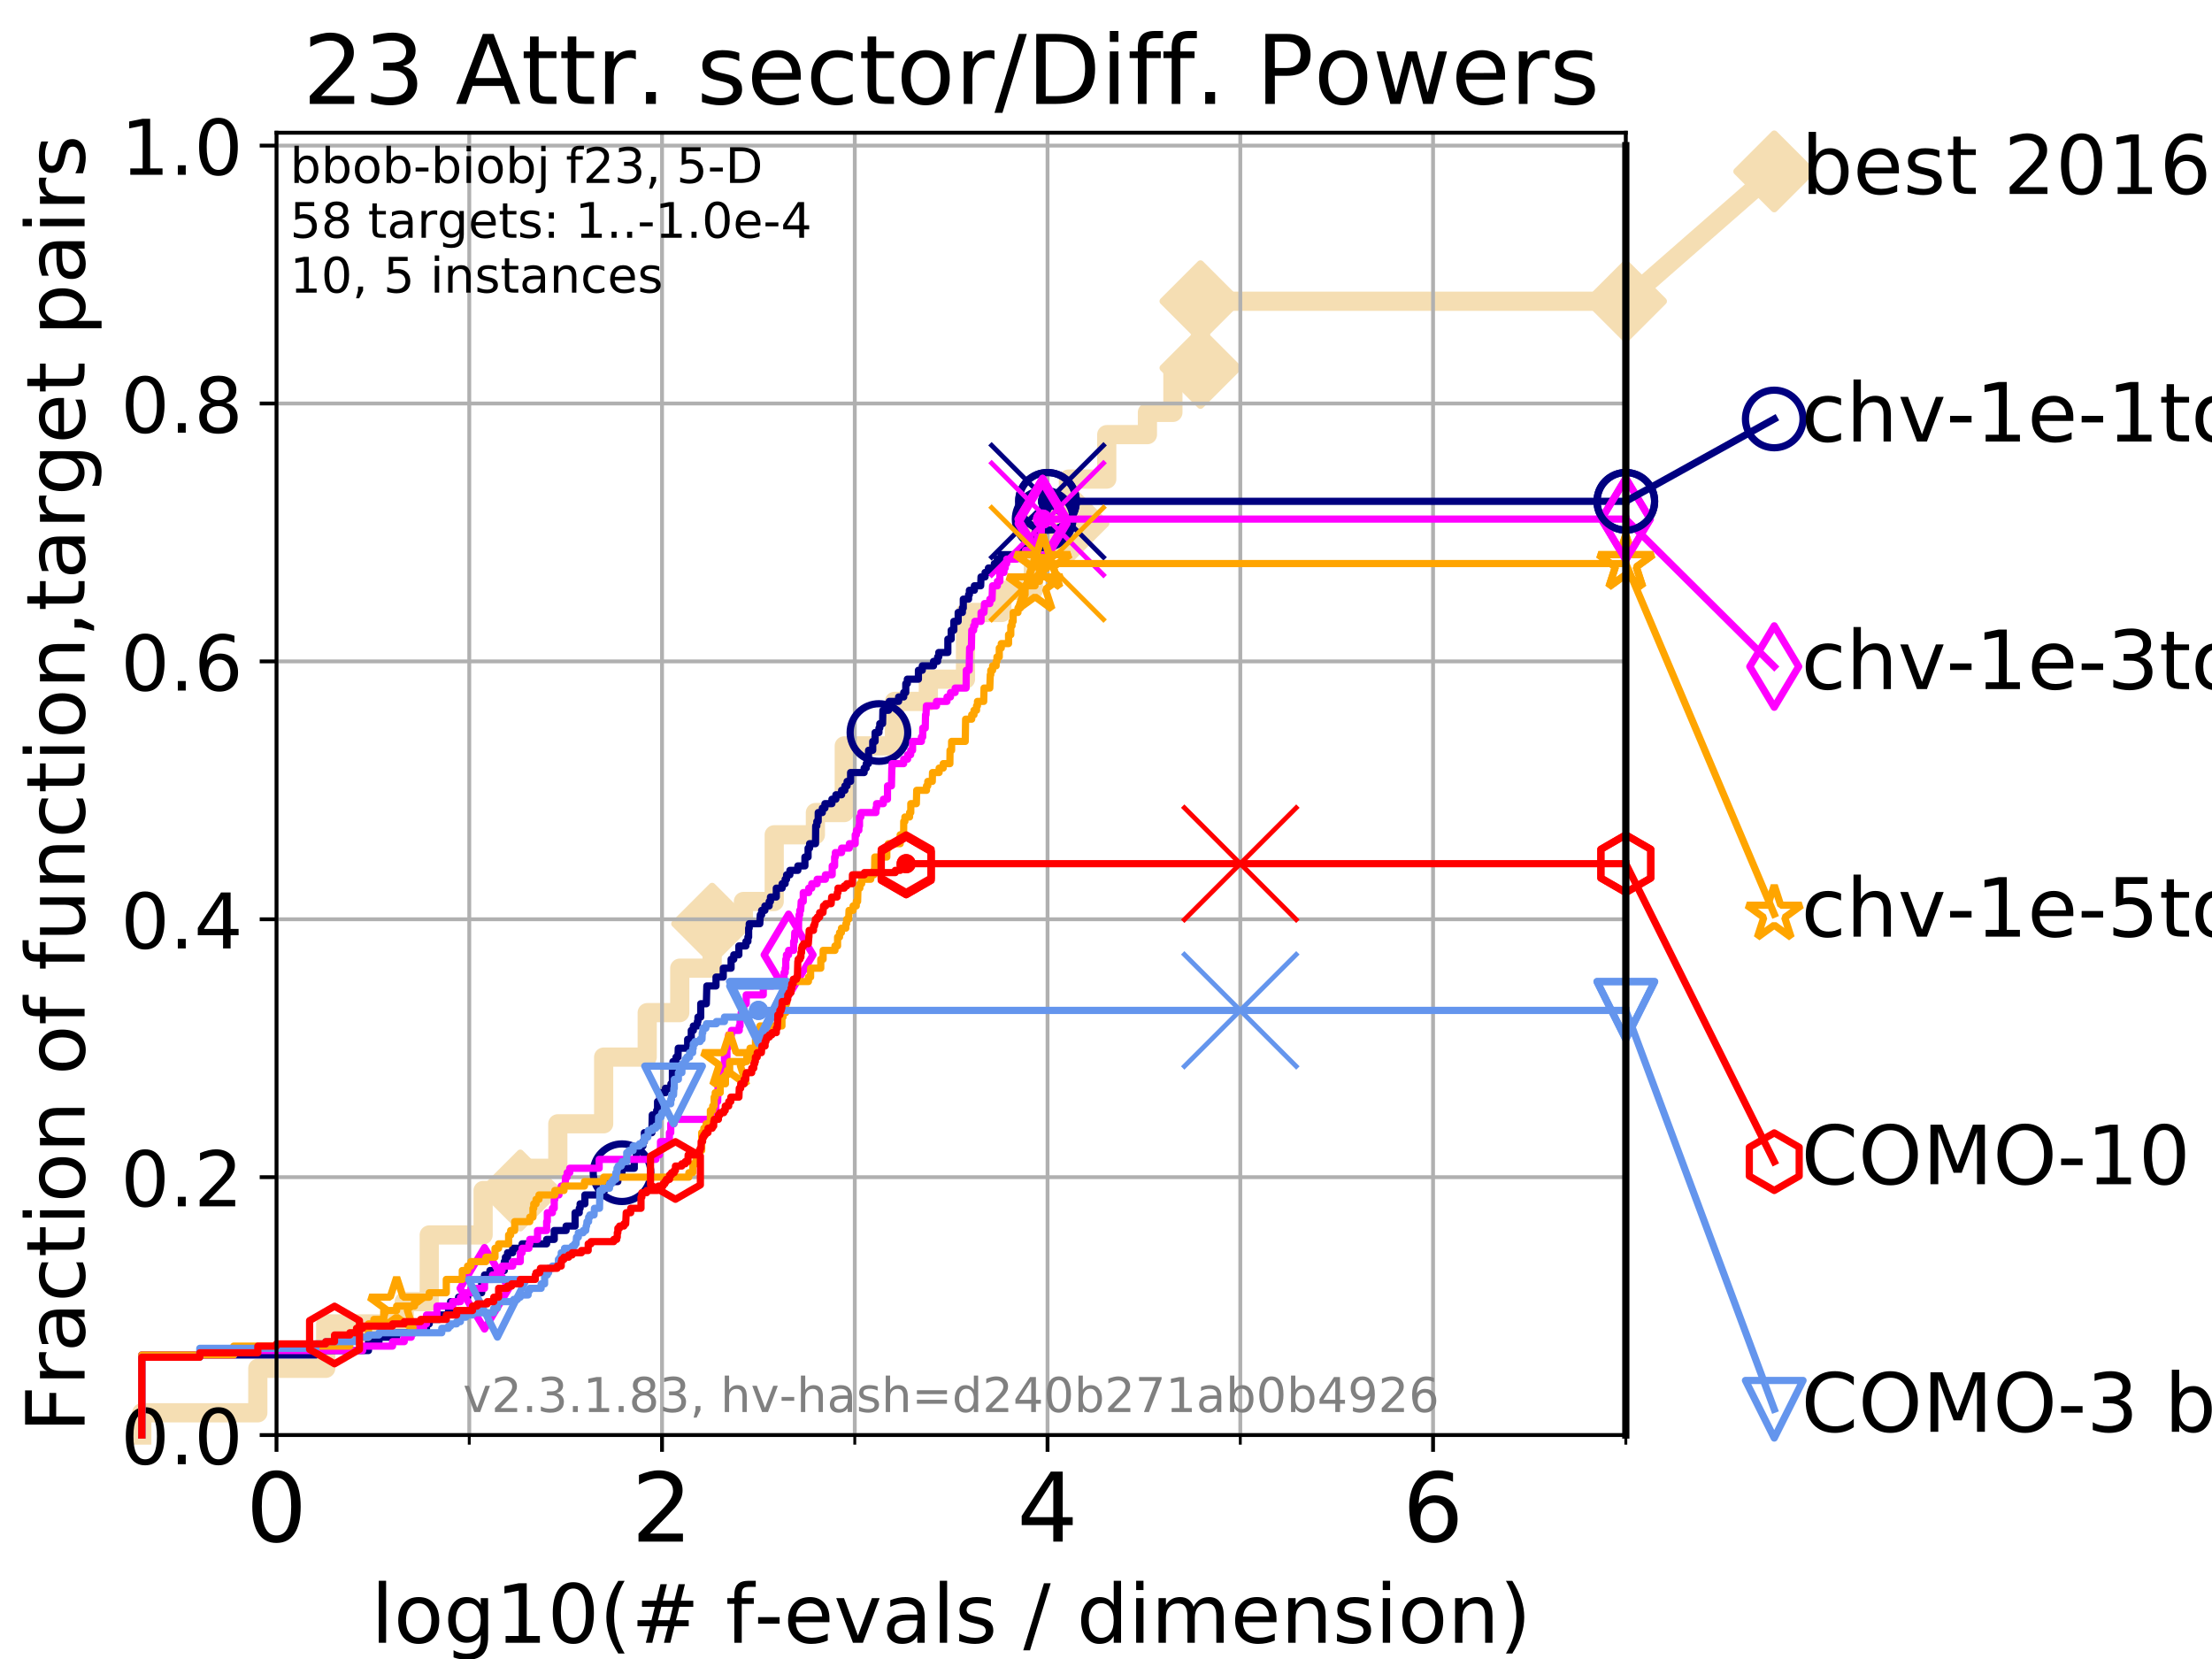 <?xml version="1.0" encoding="utf-8" standalone="no"?>
<!DOCTYPE svg PUBLIC "-//W3C//DTD SVG 1.1//EN"
  "http://www.w3.org/Graphics/SVG/1.1/DTD/svg11.dtd">
<!-- Created with matplotlib (https://matplotlib.org/) -->
<svg height="345.6pt" version="1.1" viewBox="0 0 460.8 345.6" width="460.8pt" xmlns="http://www.w3.org/2000/svg" xmlns:xlink="http://www.w3.org/1999/xlink">
 <defs>
  <style type="text/css">
*{stroke-linecap:butt;stroke-linejoin:round;}
  </style>
 </defs>
 <g id="figure_1">
  <g id="patch_1">
   <path d="M 0 345.6 
L 460.8 345.6 
L 460.8 0 
L 0 0 
z
" style="fill:#ffffff;"/>
  </g>
  <g id="axes_1">
   <g id="patch_2">
    <path d="M 57.6 298.944 
L 338.688 298.944 
L 338.688 27.648 
L 57.6 27.648 
z
" style="fill:#ffffff;"/>
   </g>
   <g id="line2d_1">
    <path d="M 29.533 298.944 
L 29.533 294.313 
L 53.709 294.313 
L 53.709 285.05 
L 67.851 285.05 
L 67.851 275.788 
L 84.213 275.788 
L 84.213 271.157 
L 89.419 271.157 
L 89.419 257.263 
L 100.642 257.263 
L 100.642 248.001 
L 108.389 248.001 
L 108.389 243.37 
L 116.203 243.37 
L 116.203 234.107 
L 125.753 234.107 
L 125.753 220.214 
L 134.829 220.214 
L 134.829 210.951 
L 141.606 210.951 
L 141.606 201.689 
L 148.354 201.689 
L 148.354 192.426 
L 154.867 192.426 
L 154.867 187.795 
L 161.284 187.795 
L 161.284 173.901 
L 169.864 173.901 
L 169.864 169.27 
L 175.877 169.27 
L 175.877 155.377 
L 186.33 155.377 
L 186.33 146.114 
L 193.393 146.114 
L 193.393 141.483 
L 201.133 141.483 
L 201.133 127.589 
L 208.711 127.589 
L 208.711 122.958 
L 215.262 122.958 
L 215.262 109.065 
L 222.574 109.065 
L 222.574 99.802 
L 230.556 99.802 
L 230.556 90.54 
L 239.028 90.54 
L 239.028 85.909 
L 244.336 85.909 
L 244.336 76.646 
L 250.078 76.646 
L 250.078 62.753 
L 338.688 62.753 
" style="fill:none;stroke:#f5deb3;stroke-linecap:square;stroke-width:4;"/>
   </g>
   <g id="line2d_2">
    <defs>
     <path d="M 0 7.778 
L 7.778 0 
L 0 -7.778 
L -7.778 0 
z
" id="m122f907850" style="stroke:#f5deb3;stroke-linejoin:miter;stroke-width:1.5;"/>
    </defs>
    <g>
     <use style="fill:#f5deb3;stroke:#f5deb3;stroke-linejoin:miter;stroke-width:1.5;" x="108.389" xlink:href="#m122f907850" y="248.001"/>
     <use style="fill:#f5deb3;stroke:#f5deb3;stroke-linejoin:miter;stroke-width:1.5;" x="148.354" xlink:href="#m122f907850" y="192.426"/>
     <use style="fill:#f5deb3;stroke:#f5deb3;stroke-linejoin:miter;stroke-width:1.5;" x="222.574" xlink:href="#m122f907850" y="109.065"/>
     <use style="fill:#f5deb3;stroke:#f5deb3;stroke-linejoin:miter;stroke-width:1.5;" x="250.078" xlink:href="#m122f907850" y="76.646"/>
     <use style="fill:#f5deb3;stroke:#f5deb3;stroke-linejoin:miter;stroke-width:1.5;" x="250.078" xlink:href="#m122f907850" y="62.753"/>
     <use style="fill:#f5deb3;stroke:#f5deb3;stroke-linejoin:miter;stroke-width:1.5;" x="338.688" xlink:href="#m122f907850" y="62.753"/>
    </g>
   </g>
   <g id="line2d_3">
    <path style="fill:none;stroke:#f5deb3;stroke-linecap:square;stroke-width:4;"/>
    <g/>
   </g>
   <g id="line2d_4">
    <path d="M 338.688 62.753 
L 369.608 35.706 
" style="fill:none;stroke:#f5deb3;stroke-linecap:square;stroke-width:4;"/>
    <g>
     <use style="fill:#f5deb3;stroke:#f5deb3;stroke-linejoin:miter;stroke-width:1.5;" x="338.688" xlink:href="#m122f907850" y="62.753"/>
     <use style="fill:#f5deb3;stroke:#f5deb3;stroke-linejoin:miter;stroke-width:1.5;" x="369.608" xlink:href="#m122f907850" y="35.706"/>
    </g>
   </g>
   <g id="matplotlib.axis_1">
    <g id="xtick_1">
     <g id="line2d_5">
      <path clip-path="url(#p7ab935a25e)" d="M 57.6 298.944 
L 57.6 27.648 
" style="fill:none;stroke:#b0b0b0;stroke-linecap:square;stroke-width:0.8;"/>
     </g>
     <g id="line2d_6">
      <defs>
       <path d="M 0 0 
L 0 3.5 
" id="mf31f500977" style="stroke:#000000;stroke-width:0.8;"/>
      </defs>
      <g>
       <use style="stroke:#000000;stroke-width:0.8;" x="57.6" xlink:href="#mf31f500977" y="298.944"/>
      </g>
     </g>
     <g id="text_1">
      <!-- 0 -->
      <defs>
       <path d="M 31.781 66.406 
Q 24.172 66.406 20.328 58.906 
Q 16.5 51.422 16.5 36.375 
Q 16.5 21.391 20.328 13.891 
Q 24.172 6.391 31.781 6.391 
Q 39.453 6.391 43.281 13.891 
Q 47.125 21.391 47.125 36.375 
Q 47.125 51.422 43.281 58.906 
Q 39.453 66.406 31.781 66.406 
z
M 31.781 74.219 
Q 44.047 74.219 50.516 64.516 
Q 56.984 54.828 56.984 36.375 
Q 56.984 17.969 50.516 8.266 
Q 44.047 -1.422 31.781 -1.422 
Q 19.531 -1.422 13.062 8.266 
Q 6.594 17.969 6.594 36.375 
Q 6.594 54.828 13.062 64.516 
Q 19.531 74.219 31.781 74.219 
z
" id="DejaVuSans-48"/>
      </defs>
      <g transform="translate(51.237 321.141)scale(0.2 -0.2)">
       <use xlink:href="#DejaVuSans-48"/>
      </g>
     </g>
    </g>
    <g id="xtick_2">
     <g id="line2d_7">
      <path clip-path="url(#p7ab935a25e)" d="M 137.911 298.944 
L 137.911 27.648 
" style="fill:none;stroke:#b0b0b0;stroke-linecap:square;stroke-width:0.8;"/>
     </g>
     <g id="line2d_8">
      <g>
       <use style="stroke:#000000;stroke-width:0.8;" x="137.911" xlink:href="#mf31f500977" y="298.944"/>
      </g>
     </g>
     <g id="text_2">
      <!-- 2 -->
      <defs>
       <path d="M 19.188 8.297 
L 53.609 8.297 
L 53.609 0 
L 7.328 0 
L 7.328 8.297 
Q 12.938 14.109 22.625 23.891 
Q 32.328 33.688 34.812 36.531 
Q 39.547 41.844 41.422 45.531 
Q 43.312 49.219 43.312 52.781 
Q 43.312 58.594 39.234 62.25 
Q 35.156 65.922 28.609 65.922 
Q 23.969 65.922 18.812 64.312 
Q 13.672 62.703 7.812 59.422 
L 7.812 69.391 
Q 13.766 71.781 18.938 73 
Q 24.125 74.219 28.422 74.219 
Q 39.75 74.219 46.484 68.547 
Q 53.219 62.891 53.219 53.422 
Q 53.219 48.922 51.531 44.891 
Q 49.859 40.875 45.406 35.406 
Q 44.188 33.984 37.641 27.219 
Q 31.109 20.453 19.188 8.297 
z
" id="DejaVuSans-50"/>
      </defs>
      <g transform="translate(131.548 321.141)scale(0.2 -0.2)">
       <use xlink:href="#DejaVuSans-50"/>
      </g>
     </g>
    </g>
    <g id="xtick_3">
     <g id="line2d_9">
      <path clip-path="url(#p7ab935a25e)" d="M 218.222 298.944 
L 218.222 27.648 
" style="fill:none;stroke:#b0b0b0;stroke-linecap:square;stroke-width:0.8;"/>
     </g>
     <g id="line2d_10">
      <g>
       <use style="stroke:#000000;stroke-width:0.8;" x="218.222" xlink:href="#mf31f500977" y="298.944"/>
      </g>
     </g>
     <g id="text_3">
      <!-- 4 -->
      <defs>
       <path d="M 37.797 64.312 
L 12.891 25.391 
L 37.797 25.391 
z
M 35.203 72.906 
L 47.609 72.906 
L 47.609 25.391 
L 58.016 25.391 
L 58.016 17.188 
L 47.609 17.188 
L 47.609 0 
L 37.797 0 
L 37.797 17.188 
L 4.891 17.188 
L 4.891 26.703 
z
" id="DejaVuSans-52"/>
      </defs>
      <g transform="translate(211.859 321.141)scale(0.2 -0.2)">
       <use xlink:href="#DejaVuSans-52"/>
      </g>
     </g>
    </g>
    <g id="xtick_4">
     <g id="line2d_11">
      <path clip-path="url(#p7ab935a25e)" d="M 298.533 298.944 
L 298.533 27.648 
" style="fill:none;stroke:#b0b0b0;stroke-linecap:square;stroke-width:0.8;"/>
     </g>
     <g id="line2d_12">
      <g>
       <use style="stroke:#000000;stroke-width:0.8;" x="298.533" xlink:href="#mf31f500977" y="298.944"/>
      </g>
     </g>
     <g id="text_4">
      <!-- 6 -->
      <defs>
       <path d="M 33.016 40.375 
Q 26.375 40.375 22.484 35.828 
Q 18.609 31.297 18.609 23.391 
Q 18.609 15.531 22.484 10.953 
Q 26.375 6.391 33.016 6.391 
Q 39.656 6.391 43.531 10.953 
Q 47.406 15.531 47.406 23.391 
Q 47.406 31.297 43.531 35.828 
Q 39.656 40.375 33.016 40.375 
z
M 52.594 71.297 
L 52.594 62.312 
Q 48.875 64.062 45.094 64.984 
Q 41.312 65.922 37.594 65.922 
Q 27.828 65.922 22.672 59.328 
Q 17.531 52.734 16.797 39.406 
Q 19.672 43.656 24.016 45.922 
Q 28.375 48.188 33.594 48.188 
Q 44.578 48.188 50.953 41.516 
Q 57.328 34.859 57.328 23.391 
Q 57.328 12.156 50.688 5.359 
Q 44.047 -1.422 33.016 -1.422 
Q 20.359 -1.422 13.672 8.266 
Q 6.984 17.969 6.984 36.375 
Q 6.984 53.656 15.188 63.938 
Q 23.391 74.219 37.203 74.219 
Q 40.922 74.219 44.703 73.484 
Q 48.484 72.75 52.594 71.297 
z
" id="DejaVuSans-54"/>
      </defs>
      <g transform="translate(292.17 321.141)scale(0.2 -0.2)">
       <use xlink:href="#DejaVuSans-54"/>
      </g>
     </g>
    </g>
    <g id="xtick_5">
     <g id="line2d_13">
      <path clip-path="url(#p7ab935a25e)" d="M 97.755 298.944 
L 97.755 27.648 
" style="fill:none;stroke:#b0b0b0;stroke-linecap:square;stroke-width:0.8;"/>
     </g>
     <g id="line2d_14">
      <defs>
       <path d="M 0 0 
L 0 2 
" id="m2a700942fd" style="stroke:#000000;stroke-width:0.6;"/>
      </defs>
      <g>
       <use style="stroke:#000000;stroke-width:0.6;" x="97.755" xlink:href="#m2a700942fd" y="298.944"/>
      </g>
     </g>
    </g>
    <g id="xtick_6">
     <g id="line2d_15">
      <path clip-path="url(#p7ab935a25e)" d="M 178.066 298.944 
L 178.066 27.648 
" style="fill:none;stroke:#b0b0b0;stroke-linecap:square;stroke-width:0.8;"/>
     </g>
     <g id="line2d_16">
      <g>
       <use style="stroke:#000000;stroke-width:0.6;" x="178.066" xlink:href="#m2a700942fd" y="298.944"/>
      </g>
     </g>
    </g>
    <g id="xtick_7">
     <g id="line2d_17">
      <path clip-path="url(#p7ab935a25e)" d="M 258.377 298.944 
L 258.377 27.648 
" style="fill:none;stroke:#b0b0b0;stroke-linecap:square;stroke-width:0.8;"/>
     </g>
     <g id="line2d_18">
      <g>
       <use style="stroke:#000000;stroke-width:0.6;" x="258.377" xlink:href="#m2a700942fd" y="298.944"/>
      </g>
     </g>
    </g>
    <g id="xtick_8">
     <g id="line2d_19">
      <path clip-path="url(#p7ab935a25e)" d="M 338.688 298.944 
L 338.688 27.648 
" style="fill:none;stroke:#b0b0b0;stroke-linecap:square;stroke-width:0.8;"/>
     </g>
     <g id="line2d_20">
      <g>
       <use style="stroke:#000000;stroke-width:0.6;" x="338.688" xlink:href="#m2a700942fd" y="298.944"/>
      </g>
     </g>
    </g>
    <g id="text_5">
     <!-- log10(# f-evals / dimension) -->
     <defs>
      <path d="M 9.422 75.984 
L 18.406 75.984 
L 18.406 0 
L 9.422 0 
z
" id="DejaVuSans-108"/>
      <path d="M 30.609 48.391 
Q 23.391 48.391 19.188 42.75 
Q 14.984 37.109 14.984 27.297 
Q 14.984 17.484 19.156 11.844 
Q 23.344 6.203 30.609 6.203 
Q 37.797 6.203 41.984 11.859 
Q 46.188 17.531 46.188 27.297 
Q 46.188 37.016 41.984 42.703 
Q 37.797 48.391 30.609 48.391 
z
M 30.609 56 
Q 42.328 56 49.016 48.375 
Q 55.719 40.766 55.719 27.297 
Q 55.719 13.875 49.016 6.219 
Q 42.328 -1.422 30.609 -1.422 
Q 18.844 -1.422 12.172 6.219 
Q 5.516 13.875 5.516 27.297 
Q 5.516 40.766 12.172 48.375 
Q 18.844 56 30.609 56 
z
" id="DejaVuSans-111"/>
      <path d="M 45.406 27.984 
Q 45.406 37.75 41.375 43.109 
Q 37.359 48.484 30.078 48.484 
Q 22.859 48.484 18.828 43.109 
Q 14.797 37.75 14.797 27.984 
Q 14.797 18.266 18.828 12.891 
Q 22.859 7.516 30.078 7.516 
Q 37.359 7.516 41.375 12.891 
Q 45.406 18.266 45.406 27.984 
z
M 54.391 6.781 
Q 54.391 -7.172 48.188 -13.984 
Q 42 -20.797 29.203 -20.797 
Q 24.469 -20.797 20.266 -20.094 
Q 16.062 -19.391 12.109 -17.922 
L 12.109 -9.188 
Q 16.062 -11.328 19.922 -12.344 
Q 23.781 -13.375 27.781 -13.375 
Q 36.625 -13.375 41.016 -8.766 
Q 45.406 -4.156 45.406 5.172 
L 45.406 9.625 
Q 42.625 4.781 38.281 2.391 
Q 33.938 0 27.875 0 
Q 17.828 0 11.672 7.656 
Q 5.516 15.328 5.516 27.984 
Q 5.516 40.672 11.672 48.328 
Q 17.828 56 27.875 56 
Q 33.938 56 38.281 53.609 
Q 42.625 51.219 45.406 46.391 
L 45.406 54.688 
L 54.391 54.688 
z
" id="DejaVuSans-103"/>
      <path d="M 12.406 8.297 
L 28.516 8.297 
L 28.516 63.922 
L 10.984 60.406 
L 10.984 69.391 
L 28.422 72.906 
L 38.281 72.906 
L 38.281 8.297 
L 54.391 8.297 
L 54.391 0 
L 12.406 0 
z
" id="DejaVuSans-49"/>
      <path d="M 31 75.875 
Q 24.469 64.656 21.281 53.656 
Q 18.109 42.672 18.109 31.391 
Q 18.109 20.125 21.312 9.062 
Q 24.516 -2 31 -13.188 
L 23.188 -13.188 
Q 15.875 -1.703 12.234 9.375 
Q 8.594 20.453 8.594 31.391 
Q 8.594 42.281 12.203 53.312 
Q 15.828 64.359 23.188 75.875 
z
" id="DejaVuSans-40"/>
      <path d="M 51.125 44 
L 36.922 44 
L 32.812 27.688 
L 47.125 27.688 
z
M 43.797 71.781 
L 38.719 51.516 
L 52.984 51.516 
L 58.109 71.781 
L 65.922 71.781 
L 60.891 51.516 
L 76.125 51.516 
L 76.125 44 
L 58.984 44 
L 54.984 27.688 
L 70.516 27.688 
L 70.516 20.219 
L 53.078 20.219 
L 48 0 
L 40.188 0 
L 45.219 20.219 
L 30.906 20.219 
L 25.875 0 
L 18.016 0 
L 23.094 20.219 
L 7.719 20.219 
L 7.719 27.688 
L 24.906 27.688 
L 29 44 
L 13.281 44 
L 13.281 51.516 
L 30.906 51.516 
L 35.891 71.781 
z
" id="DejaVuSans-35"/>
      <path id="DejaVuSans-32"/>
      <path d="M 37.109 75.984 
L 37.109 68.5 
L 28.516 68.5 
Q 23.688 68.5 21.797 66.547 
Q 19.922 64.594 19.922 59.516 
L 19.922 54.688 
L 34.719 54.688 
L 34.719 47.703 
L 19.922 47.703 
L 19.922 0 
L 10.891 0 
L 10.891 47.703 
L 2.297 47.703 
L 2.297 54.688 
L 10.891 54.688 
L 10.891 58.5 
Q 10.891 67.625 15.141 71.797 
Q 19.391 75.984 28.609 75.984 
z
" id="DejaVuSans-102"/>
      <path d="M 4.891 31.391 
L 31.203 31.391 
L 31.203 23.391 
L 4.891 23.391 
z
" id="DejaVuSans-45"/>
      <path d="M 56.203 29.594 
L 56.203 25.203 
L 14.891 25.203 
Q 15.484 15.922 20.484 11.062 
Q 25.484 6.203 34.422 6.203 
Q 39.594 6.203 44.453 7.469 
Q 49.312 8.734 54.109 11.281 
L 54.109 2.781 
Q 49.266 0.734 44.188 -0.344 
Q 39.109 -1.422 33.891 -1.422 
Q 20.797 -1.422 13.156 6.188 
Q 5.516 13.812 5.516 26.812 
Q 5.516 40.234 12.766 48.109 
Q 20.016 56 32.328 56 
Q 43.359 56 49.781 48.891 
Q 56.203 41.797 56.203 29.594 
z
M 47.219 32.234 
Q 47.125 39.594 43.094 43.984 
Q 39.062 48.391 32.422 48.391 
Q 24.906 48.391 20.391 44.141 
Q 15.875 39.891 15.188 32.172 
z
" id="DejaVuSans-101"/>
      <path d="M 2.984 54.688 
L 12.5 54.688 
L 29.594 8.797 
L 46.688 54.688 
L 56.203 54.688 
L 35.688 0 
L 23.484 0 
z
" id="DejaVuSans-118"/>
      <path d="M 34.281 27.484 
Q 23.391 27.484 19.188 25 
Q 14.984 22.516 14.984 16.5 
Q 14.984 11.719 18.141 8.906 
Q 21.297 6.109 26.703 6.109 
Q 34.188 6.109 38.703 11.406 
Q 43.219 16.703 43.219 25.484 
L 43.219 27.484 
z
M 52.203 31.203 
L 52.203 0 
L 43.219 0 
L 43.219 8.297 
Q 40.141 3.328 35.547 0.953 
Q 30.953 -1.422 24.312 -1.422 
Q 15.922 -1.422 10.953 3.297 
Q 6 8.016 6 15.922 
Q 6 25.141 12.172 29.828 
Q 18.359 34.516 30.609 34.516 
L 43.219 34.516 
L 43.219 35.406 
Q 43.219 41.609 39.141 45 
Q 35.062 48.391 27.688 48.391 
Q 23 48.391 18.547 47.266 
Q 14.109 46.141 10.016 43.891 
L 10.016 52.203 
Q 14.938 54.109 19.578 55.047 
Q 24.219 56 28.609 56 
Q 40.484 56 46.344 49.844 
Q 52.203 43.703 52.203 31.203 
z
" id="DejaVuSans-97"/>
      <path d="M 44.281 53.078 
L 44.281 44.578 
Q 40.484 46.531 36.375 47.5 
Q 32.281 48.484 27.875 48.484 
Q 21.188 48.484 17.844 46.438 
Q 14.5 44.391 14.5 40.281 
Q 14.5 37.156 16.891 35.375 
Q 19.281 33.594 26.516 31.984 
L 29.594 31.297 
Q 39.156 29.25 43.188 25.516 
Q 47.219 21.781 47.219 15.094 
Q 47.219 7.469 41.188 3.016 
Q 35.156 -1.422 24.609 -1.422 
Q 20.219 -1.422 15.453 -0.562 
Q 10.688 0.297 5.422 2 
L 5.422 11.281 
Q 10.406 8.688 15.234 7.391 
Q 20.062 6.109 24.812 6.109 
Q 31.156 6.109 34.562 8.281 
Q 37.984 10.453 37.984 14.406 
Q 37.984 18.062 35.516 20.016 
Q 33.062 21.969 24.703 23.781 
L 21.578 24.516 
Q 13.234 26.266 9.516 29.906 
Q 5.812 33.547 5.812 39.891 
Q 5.812 47.609 11.281 51.797 
Q 16.75 56 26.812 56 
Q 31.781 56 36.172 55.266 
Q 40.578 54.547 44.281 53.078 
z
" id="DejaVuSans-115"/>
      <path d="M 25.391 72.906 
L 33.688 72.906 
L 8.297 -9.281 
L 0 -9.281 
z
" id="DejaVuSans-47"/>
      <path d="M 45.406 46.391 
L 45.406 75.984 
L 54.391 75.984 
L 54.391 0 
L 45.406 0 
L 45.406 8.203 
Q 42.578 3.328 38.25 0.953 
Q 33.938 -1.422 27.875 -1.422 
Q 17.969 -1.422 11.734 6.484 
Q 5.516 14.406 5.516 27.297 
Q 5.516 40.188 11.734 48.094 
Q 17.969 56 27.875 56 
Q 33.938 56 38.25 53.625 
Q 42.578 51.266 45.406 46.391 
z
M 14.797 27.297 
Q 14.797 17.391 18.875 11.75 
Q 22.953 6.109 30.078 6.109 
Q 37.203 6.109 41.297 11.75 
Q 45.406 17.391 45.406 27.297 
Q 45.406 37.203 41.297 42.844 
Q 37.203 48.484 30.078 48.484 
Q 22.953 48.484 18.875 42.844 
Q 14.797 37.203 14.797 27.297 
z
" id="DejaVuSans-100"/>
      <path d="M 9.422 54.688 
L 18.406 54.688 
L 18.406 0 
L 9.422 0 
z
M 9.422 75.984 
L 18.406 75.984 
L 18.406 64.594 
L 9.422 64.594 
z
" id="DejaVuSans-105"/>
      <path d="M 52 44.188 
Q 55.375 50.25 60.062 53.125 
Q 64.75 56 71.094 56 
Q 79.641 56 84.281 50.016 
Q 88.922 44.047 88.922 33.016 
L 88.922 0 
L 79.891 0 
L 79.891 32.719 
Q 79.891 40.578 77.094 44.375 
Q 74.312 48.188 68.609 48.188 
Q 61.625 48.188 57.562 43.547 
Q 53.516 38.922 53.516 30.906 
L 53.516 0 
L 44.484 0 
L 44.484 32.719 
Q 44.484 40.625 41.703 44.406 
Q 38.922 48.188 33.109 48.188 
Q 26.219 48.188 22.156 43.531 
Q 18.109 38.875 18.109 30.906 
L 18.109 0 
L 9.078 0 
L 9.078 54.688 
L 18.109 54.688 
L 18.109 46.188 
Q 21.188 51.219 25.484 53.609 
Q 29.781 56 35.688 56 
Q 41.656 56 45.828 52.969 
Q 50 49.953 52 44.188 
z
" id="DejaVuSans-109"/>
      <path d="M 54.891 33.016 
L 54.891 0 
L 45.906 0 
L 45.906 32.719 
Q 45.906 40.484 42.875 44.328 
Q 39.844 48.188 33.797 48.188 
Q 26.516 48.188 22.312 43.547 
Q 18.109 38.922 18.109 30.906 
L 18.109 0 
L 9.078 0 
L 9.078 54.688 
L 18.109 54.688 
L 18.109 46.188 
Q 21.344 51.125 25.703 53.562 
Q 30.078 56 35.797 56 
Q 45.219 56 50.047 50.172 
Q 54.891 44.344 54.891 33.016 
z
" id="DejaVuSans-110"/>
      <path d="M 8.016 75.875 
L 15.828 75.875 
Q 23.141 64.359 26.781 53.312 
Q 30.422 42.281 30.422 31.391 
Q 30.422 20.453 26.781 9.375 
Q 23.141 -1.703 15.828 -13.188 
L 8.016 -13.188 
Q 14.5 -2 17.703 9.062 
Q 20.906 20.125 20.906 31.391 
Q 20.906 42.672 17.703 53.656 
Q 14.5 64.656 8.016 75.875 
z
" id="DejaVuSans-41"/>
     </defs>
     <g transform="translate(77.303 342.218)scale(0.17 -0.17)">
      <use xlink:href="#DejaVuSans-108"/>
      <use x="27.783" xlink:href="#DejaVuSans-111"/>
      <use x="88.965" xlink:href="#DejaVuSans-103"/>
      <use x="152.441" xlink:href="#DejaVuSans-49"/>
      <use x="216.064" xlink:href="#DejaVuSans-48"/>
      <use x="279.688" xlink:href="#DejaVuSans-40"/>
      <use x="318.701" xlink:href="#DejaVuSans-35"/>
      <use x="402.49" xlink:href="#DejaVuSans-32"/>
      <use x="434.277" xlink:href="#DejaVuSans-102"/>
      <use x="469.404" xlink:href="#DejaVuSans-45"/>
      <use x="505.488" xlink:href="#DejaVuSans-101"/>
      <use x="567.012" xlink:href="#DejaVuSans-118"/>
      <use x="626.191" xlink:href="#DejaVuSans-97"/>
      <use x="687.471" xlink:href="#DejaVuSans-108"/>
      <use x="715.254" xlink:href="#DejaVuSans-115"/>
      <use x="767.354" xlink:href="#DejaVuSans-32"/>
      <use x="799.141" xlink:href="#DejaVuSans-47"/>
      <use x="832.832" xlink:href="#DejaVuSans-32"/>
      <use x="864.619" xlink:href="#DejaVuSans-100"/>
      <use x="928.096" xlink:href="#DejaVuSans-105"/>
      <use x="955.879" xlink:href="#DejaVuSans-109"/>
      <use x="1053.291" xlink:href="#DejaVuSans-101"/>
      <use x="1114.814" xlink:href="#DejaVuSans-110"/>
      <use x="1178.193" xlink:href="#DejaVuSans-115"/>
      <use x="1230.293" xlink:href="#DejaVuSans-105"/>
      <use x="1258.076" xlink:href="#DejaVuSans-111"/>
      <use x="1319.258" xlink:href="#DejaVuSans-110"/>
      <use x="1382.637" xlink:href="#DejaVuSans-41"/>
     </g>
    </g>
   </g>
   <g id="matplotlib.axis_2">
    <g id="ytick_1">
     <g id="line2d_21">
      <path clip-path="url(#p7ab935a25e)" d="M 57.6 298.944 
L 338.688 298.944 
" style="fill:none;stroke:#b0b0b0;stroke-linecap:square;stroke-width:0.8;"/>
     </g>
     <g id="line2d_22">
      <defs>
       <path d="M 0 0 
L -3.5 0 
" id="m92c4badb9c" style="stroke:#000000;stroke-width:0.8;"/>
      </defs>
      <g>
       <use style="stroke:#000000;stroke-width:0.8;" x="57.6" xlink:href="#m92c4badb9c" y="298.944"/>
      </g>
     </g>
     <g id="text_6">
      <!-- 0.0 -->
      <defs>
       <path d="M 10.688 12.406 
L 21 12.406 
L 21 0 
L 10.688 0 
z
" id="DejaVuSans-46"/>
      </defs>
      <g transform="translate(25.155 305.023)scale(0.16 -0.16)">
       <use xlink:href="#DejaVuSans-48"/>
       <use x="63.623" xlink:href="#DejaVuSans-46"/>
       <use x="95.41" xlink:href="#DejaVuSans-48"/>
      </g>
     </g>
    </g>
    <g id="ytick_2">
     <g id="line2d_23">
      <path clip-path="url(#p7ab935a25e)" d="M 57.6 245.222 
L 338.688 245.222 
" style="fill:none;stroke:#b0b0b0;stroke-linecap:square;stroke-width:0.8;"/>
     </g>
     <g id="line2d_24">
      <g>
       <use style="stroke:#000000;stroke-width:0.8;" x="57.6" xlink:href="#m92c4badb9c" y="245.222"/>
      </g>
     </g>
     <g id="text_7">
      <!-- 0.2 -->
      <g transform="translate(25.155 251.301)scale(0.16 -0.16)">
       <use xlink:href="#DejaVuSans-48"/>
       <use x="63.623" xlink:href="#DejaVuSans-46"/>
       <use x="95.41" xlink:href="#DejaVuSans-50"/>
      </g>
     </g>
    </g>
    <g id="ytick_3">
     <g id="line2d_25">
      <path clip-path="url(#p7ab935a25e)" d="M 57.6 191.5 
L 338.688 191.5 
" style="fill:none;stroke:#b0b0b0;stroke-linecap:square;stroke-width:0.8;"/>
     </g>
     <g id="line2d_26">
      <g>
       <use style="stroke:#000000;stroke-width:0.8;" x="57.6" xlink:href="#m92c4badb9c" y="191.5"/>
      </g>
     </g>
     <g id="text_8">
      <!-- 0.4 -->
      <g transform="translate(25.155 197.579)scale(0.16 -0.16)">
       <use xlink:href="#DejaVuSans-48"/>
       <use x="63.623" xlink:href="#DejaVuSans-46"/>
       <use x="95.41" xlink:href="#DejaVuSans-52"/>
      </g>
     </g>
    </g>
    <g id="ytick_4">
     <g id="line2d_27">
      <path clip-path="url(#p7ab935a25e)" d="M 57.6 137.778 
L 338.688 137.778 
" style="fill:none;stroke:#b0b0b0;stroke-linecap:square;stroke-width:0.8;"/>
     </g>
     <g id="line2d_28">
      <g>
       <use style="stroke:#000000;stroke-width:0.8;" x="57.6" xlink:href="#m92c4badb9c" y="137.778"/>
      </g>
     </g>
     <g id="text_9">
      <!-- 0.6 -->
      <g transform="translate(25.155 143.857)scale(0.16 -0.16)">
       <use xlink:href="#DejaVuSans-48"/>
       <use x="63.623" xlink:href="#DejaVuSans-46"/>
       <use x="95.41" xlink:href="#DejaVuSans-54"/>
      </g>
     </g>
    </g>
    <g id="ytick_5">
     <g id="line2d_29">
      <path clip-path="url(#p7ab935a25e)" d="M 57.6 84.056 
L 338.688 84.056 
" style="fill:none;stroke:#b0b0b0;stroke-linecap:square;stroke-width:0.8;"/>
     </g>
     <g id="line2d_30">
      <g>
       <use style="stroke:#000000;stroke-width:0.8;" x="57.6" xlink:href="#m92c4badb9c" y="84.056"/>
      </g>
     </g>
     <g id="text_10">
      <!-- 0.8 -->
      <defs>
       <path d="M 31.781 34.625 
Q 24.75 34.625 20.719 30.859 
Q 16.703 27.094 16.703 20.516 
Q 16.703 13.922 20.719 10.156 
Q 24.75 6.391 31.781 6.391 
Q 38.812 6.391 42.859 10.172 
Q 46.922 13.969 46.922 20.516 
Q 46.922 27.094 42.891 30.859 
Q 38.875 34.625 31.781 34.625 
z
M 21.922 38.812 
Q 15.578 40.375 12.031 44.719 
Q 8.5 49.078 8.5 55.328 
Q 8.5 64.062 14.719 69.141 
Q 20.953 74.219 31.781 74.219 
Q 42.672 74.219 48.875 69.141 
Q 55.078 64.062 55.078 55.328 
Q 55.078 49.078 51.531 44.719 
Q 48 40.375 41.703 38.812 
Q 48.828 37.156 52.797 32.312 
Q 56.781 27.484 56.781 20.516 
Q 56.781 9.906 50.312 4.234 
Q 43.844 -1.422 31.781 -1.422 
Q 19.734 -1.422 13.25 4.234 
Q 6.781 9.906 6.781 20.516 
Q 6.781 27.484 10.781 32.312 
Q 14.797 37.156 21.922 38.812 
z
M 18.312 54.391 
Q 18.312 48.734 21.844 45.562 
Q 25.391 42.391 31.781 42.391 
Q 38.141 42.391 41.719 45.562 
Q 45.312 48.734 45.312 54.391 
Q 45.312 60.062 41.719 63.234 
Q 38.141 66.406 31.781 66.406 
Q 25.391 66.406 21.844 63.234 
Q 18.312 60.062 18.312 54.391 
z
" id="DejaVuSans-56"/>
      </defs>
      <g transform="translate(25.155 90.135)scale(0.16 -0.16)">
       <use xlink:href="#DejaVuSans-48"/>
       <use x="63.623" xlink:href="#DejaVuSans-46"/>
       <use x="95.41" xlink:href="#DejaVuSans-56"/>
      </g>
     </g>
    </g>
    <g id="ytick_6">
     <g id="line2d_31">
      <path clip-path="url(#p7ab935a25e)" d="M 57.6 30.334 
L 338.688 30.334 
" style="fill:none;stroke:#b0b0b0;stroke-linecap:square;stroke-width:0.8;"/>
     </g>
     <g id="line2d_32">
      <g>
       <use style="stroke:#000000;stroke-width:0.8;" x="57.6" xlink:href="#m92c4badb9c" y="30.334"/>
      </g>
     </g>
     <g id="text_11">
      <!-- 1.0 -->
      <g transform="translate(25.155 36.413)scale(0.16 -0.16)">
       <use xlink:href="#DejaVuSans-49"/>
       <use x="63.623" xlink:href="#DejaVuSans-46"/>
       <use x="95.41" xlink:href="#DejaVuSans-48"/>
      </g>
     </g>
    </g>
    <g id="text_12">
     <!-- Fraction of function,target pairs -->
     <defs>
      <path d="M 9.812 72.906 
L 51.703 72.906 
L 51.703 64.594 
L 19.672 64.594 
L 19.672 43.109 
L 48.578 43.109 
L 48.578 34.812 
L 19.672 34.812 
L 19.672 0 
L 9.812 0 
z
" id="DejaVuSans-70"/>
      <path d="M 41.109 46.297 
Q 39.594 47.172 37.812 47.578 
Q 36.031 48 33.891 48 
Q 26.266 48 22.188 43.047 
Q 18.109 38.094 18.109 28.812 
L 18.109 0 
L 9.078 0 
L 9.078 54.688 
L 18.109 54.688 
L 18.109 46.188 
Q 20.953 51.172 25.484 53.578 
Q 30.031 56 36.531 56 
Q 37.453 56 38.578 55.875 
Q 39.703 55.766 41.062 55.516 
z
" id="DejaVuSans-114"/>
      <path d="M 48.781 52.594 
L 48.781 44.188 
Q 44.969 46.297 41.141 47.344 
Q 37.312 48.391 33.406 48.391 
Q 24.656 48.391 19.812 42.844 
Q 14.984 37.312 14.984 27.297 
Q 14.984 17.281 19.812 11.734 
Q 24.656 6.203 33.406 6.203 
Q 37.312 6.203 41.141 7.25 
Q 44.969 8.297 48.781 10.406 
L 48.781 2.094 
Q 45.016 0.344 40.984 -0.531 
Q 36.969 -1.422 32.422 -1.422 
Q 20.062 -1.422 12.781 6.344 
Q 5.516 14.109 5.516 27.297 
Q 5.516 40.672 12.859 48.328 
Q 20.219 56 33.016 56 
Q 37.156 56 41.109 55.141 
Q 45.062 54.297 48.781 52.594 
z
" id="DejaVuSans-99"/>
      <path d="M 18.312 70.219 
L 18.312 54.688 
L 36.812 54.688 
L 36.812 47.703 
L 18.312 47.703 
L 18.312 18.016 
Q 18.312 11.328 20.141 9.422 
Q 21.969 7.516 27.594 7.516 
L 36.812 7.516 
L 36.812 0 
L 27.594 0 
Q 17.188 0 13.234 3.875 
Q 9.281 7.766 9.281 18.016 
L 9.281 47.703 
L 2.688 47.703 
L 2.688 54.688 
L 9.281 54.688 
L 9.281 70.219 
z
" id="DejaVuSans-116"/>
      <path d="M 8.5 21.578 
L 8.5 54.688 
L 17.484 54.688 
L 17.484 21.922 
Q 17.484 14.156 20.5 10.266 
Q 23.531 6.391 29.594 6.391 
Q 36.859 6.391 41.078 11.031 
Q 45.312 15.672 45.312 23.688 
L 45.312 54.688 
L 54.297 54.688 
L 54.297 0 
L 45.312 0 
L 45.312 8.406 
Q 42.047 3.422 37.719 1 
Q 33.406 -1.422 27.688 -1.422 
Q 18.266 -1.422 13.375 4.438 
Q 8.5 10.297 8.5 21.578 
z
M 31.109 56 
z
" id="DejaVuSans-117"/>
      <path d="M 11.719 12.406 
L 22.016 12.406 
L 22.016 4 
L 14.016 -11.625 
L 7.719 -11.625 
L 11.719 4 
z
" id="DejaVuSans-44"/>
      <path d="M 18.109 8.203 
L 18.109 -20.797 
L 9.078 -20.797 
L 9.078 54.688 
L 18.109 54.688 
L 18.109 46.391 
Q 20.953 51.266 25.266 53.625 
Q 29.594 56 35.594 56 
Q 45.562 56 51.781 48.094 
Q 58.016 40.188 58.016 27.297 
Q 58.016 14.406 51.781 6.484 
Q 45.562 -1.422 35.594 -1.422 
Q 29.594 -1.422 25.266 0.953 
Q 20.953 3.328 18.109 8.203 
z
M 48.688 27.297 
Q 48.688 37.203 44.609 42.844 
Q 40.531 48.484 33.406 48.484 
Q 26.266 48.484 22.188 42.844 
Q 18.109 37.203 18.109 27.297 
Q 18.109 17.391 22.188 11.75 
Q 26.266 6.109 33.406 6.109 
Q 40.531 6.109 44.609 11.75 
Q 48.688 17.391 48.688 27.297 
z
" id="DejaVuSans-112"/>
     </defs>
     <g transform="translate(17.62 298.435)rotate(-90)scale(0.17 -0.17)">
      <use xlink:href="#DejaVuSans-70"/>
      <use x="57.41" xlink:href="#DejaVuSans-114"/>
      <use x="98.523" xlink:href="#DejaVuSans-97"/>
      <use x="159.803" xlink:href="#DejaVuSans-99"/>
      <use x="214.783" xlink:href="#DejaVuSans-116"/>
      <use x="253.992" xlink:href="#DejaVuSans-105"/>
      <use x="281.775" xlink:href="#DejaVuSans-111"/>
      <use x="342.957" xlink:href="#DejaVuSans-110"/>
      <use x="406.336" xlink:href="#DejaVuSans-32"/>
      <use x="438.123" xlink:href="#DejaVuSans-111"/>
      <use x="499.305" xlink:href="#DejaVuSans-102"/>
      <use x="534.51" xlink:href="#DejaVuSans-32"/>
      <use x="566.297" xlink:href="#DejaVuSans-102"/>
      <use x="601.502" xlink:href="#DejaVuSans-117"/>
      <use x="664.881" xlink:href="#DejaVuSans-110"/>
      <use x="728.26" xlink:href="#DejaVuSans-99"/>
      <use x="783.24" xlink:href="#DejaVuSans-116"/>
      <use x="822.449" xlink:href="#DejaVuSans-105"/>
      <use x="850.232" xlink:href="#DejaVuSans-111"/>
      <use x="911.414" xlink:href="#DejaVuSans-110"/>
      <use x="974.793" xlink:href="#DejaVuSans-44"/>
      <use x="1006.58" xlink:href="#DejaVuSans-116"/>
      <use x="1045.789" xlink:href="#DejaVuSans-97"/>
      <use x="1107.068" xlink:href="#DejaVuSans-114"/>
      <use x="1148.166" xlink:href="#DejaVuSans-103"/>
      <use x="1211.643" xlink:href="#DejaVuSans-101"/>
      <use x="1273.166" xlink:href="#DejaVuSans-116"/>
      <use x="1312.375" xlink:href="#DejaVuSans-32"/>
      <use x="1344.162" xlink:href="#DejaVuSans-112"/>
      <use x="1407.639" xlink:href="#DejaVuSans-97"/>
      <use x="1468.918" xlink:href="#DejaVuSans-105"/>
      <use x="1496.701" xlink:href="#DejaVuSans-114"/>
      <use x="1537.814" xlink:href="#DejaVuSans-115"/>
     </g>
    </g>
   </g>
   <g id="line2d_33">
    <defs>
     <path d="M 0 1.5 
C 0.398 1.5 0.779 1.342 1.061 1.061 
C 1.342 0.779 1.5 0.398 1.5 0 
C 1.5 -0.398 1.342 -0.779 1.061 -1.061 
C 0.779 -1.342 0.398 -1.5 0 -1.5 
C -0.398 -1.5 -0.779 -1.342 -1.061 -1.061 
C -1.342 -0.779 -1.5 -0.398 -1.5 0 
C -1.5 0.398 -1.342 0.779 -1.061 1.061 
C -0.779 1.342 -0.398 1.5 0 1.5 
z
" id="m00db43ab83" style="stroke:#f5deb3;"/>
    </defs>
    <g>
     <use style="fill:#f5deb3;stroke:#f5deb3;" x="250.078" xlink:href="#m00db43ab83" y="62.753"/>
     <use style="fill:#f5deb3;stroke:#f5deb3;" x="250.078" xlink:href="#m00db43ab83" y="62.753"/>
    </g>
   </g>
   <g id="line2d_34">
    <defs>
     <path d="M 0 1.5 
C 0.398 1.5 0.779 1.342 1.061 1.061 
C 1.342 0.779 1.5 0.398 1.5 0 
C 1.5 -0.398 1.342 -0.779 1.061 -1.061 
C 0.779 -1.342 0.398 -1.5 0 -1.5 
C -0.398 -1.5 -0.779 -1.342 -1.061 -1.061 
C -1.342 -0.779 -1.5 -0.398 -1.5 0 
C -1.5 0.398 -1.342 0.779 -1.061 1.061 
C -0.779 1.342 -0.398 1.5 0 1.5 
z
" id="m0db4eccaba" style="stroke:#000080;"/>
    </defs>
    <g>
     <use style="fill:#000080;stroke:#000080;" x="218.219" xlink:href="#m0db4eccaba" y="104.433"/>
     <use style="fill:#000080;stroke:#000080;" x="218.219" xlink:href="#m0db4eccaba" y="104.433"/>
    </g>
   </g>
   <g id="line2d_35">
    <path d="M 29.533 298.944 
L 29.533 282.272 
L 65.797 282.272 
L 65.797 281.345 
L 76.759 281.345 
L 76.759 279.493 
L 78.942 279.493 
L 78.942 278.567 
L 82.627 278.567 
L 82.627 277.64 
L 86.351 277.64 
L 86.351 276.714 
L 88.847 276.714 
L 88.847 275.788 
L 89.419 275.788 
L 89.419 274.862 
L 91.535 274.862 
L 91.535 273.935 
L 93.422 273.935 
L 93.422 273.009 
L 93.864 273.009 
L 93.864 271.157 
L 95.526 271.157 
L 95.526 270.231 
L 97.403 270.231 
L 97.403 269.304 
L 100.344 269.304 
L 100.344 266.526 
L 100.935 266.526 
L 100.935 265.599 
L 102.06 265.599 
L 102.06 264.673 
L 105.057 264.673 
L 105.057 262.821 
L 105.285 262.821 
L 105.285 261.894 
L 105.733 261.894 
L 105.733 260.968 
L 106.803 260.968 
L 106.803 260.042 
L 108.764 260.042 
L 108.764 259.116 
L 113.874 259.116 
L 113.874 258.189 
L 115.46 258.189 
L 115.46 256.337 
L 117.931 256.337 
L 117.931 255.411 
L 119.801 255.411 
L 119.801 252.632 
L 120.666 252.632 
L 120.666 251.706 
L 120.852 251.706 
L 120.852 250.779 
L 121.844 250.779 
L 121.844 248.927 
L 124.818 248.927 
L 124.818 248.001 
L 125.962 248.001 
L 125.962 246.148 
L 128.709 246.148 
L 128.709 244.296 
L 129.574 244.296 
L 129.574 243.37 
L 132.133 243.37 
L 132.133 241.517 
L 132.565 241.517 
L 132.565 239.665 
L 133.443 239.665 
L 133.443 238.738 
L 133.932 238.738 
L 133.932 237.812 
L 134.236 237.812 
L 134.236 235.96 
L 135.8 235.96 
L 135.879 232.255 
L 136.795 232.255 
L 136.795 231.328 
L 136.98 231.328 
L 136.98 229.476 
L 137.451 229.476 
L 137.451 227.623 
L 138.628 227.623 
L 138.628 226.697 
L 139.762 226.697 
L 139.762 225.771 
L 140.073 225.771 
L 140.073 222.066 
L 140.196 222.066 
L 140.196 221.14 
L 140.827 221.14 
L 140.827 220.214 
L 141.235 220.214 
L 141.293 218.361 
L 143.248 218.361 
L 143.248 216.509 
L 144.001 216.509 
L 144.001 214.656 
L 144.439 214.656 
L 144.439 213.73 
L 145.282 213.73 
L 145.282 212.804 
L 145.395 212.804 
L 145.395 211.877 
L 145.976 211.877 
L 145.976 209.099 
L 147.144 209.099 
L 147.247 205.394 
L 149.159 205.394 
L 149.159 203.541 
L 150.666 203.541 
L 150.666 201.689 
L 152.299 201.689 
L 152.299 199.836 
L 152.856 199.836 
L 152.856 198.91 
L 153.918 198.91 
L 153.918 197.057 
L 155.387 197.057 
L 155.387 196.131 
L 155.804 196.131 
L 155.804 195.205 
L 155.954 195.205 
L 155.954 193.353 
L 156.077 193.353 
L 156.077 192.426 
L 158.282 192.426 
L 158.38 190.574 
L 158.668 190.574 
L 158.668 189.648 
L 159.345 189.648 
L 159.345 188.721 
L 160.23 188.721 
L 160.23 187.795 
L 160.5 187.795 
L 160.5 186.869 
L 161.717 186.869 
L 161.717 185.016 
L 162.929 185.016 
L 162.929 184.09 
L 163.558 184.09 
L 163.558 183.164 
L 163.86 183.164 
L 163.86 182.238 
L 164.547 182.238 
L 164.547 181.311 
L 166.207 181.311 
L 166.207 180.385 
L 167.678 180.385 
L 167.678 178.533 
L 168.337 178.533 
L 168.337 176.68 
L 168.657 176.68 
L 168.657 175.754 
L 169.886 175.754 
L 169.925 172.049 
L 170.158 172.049 
L 170.158 171.123 
L 170.441 171.123 
L 170.451 169.27 
L 171.305 169.27 
L 171.305 168.344 
L 171.846 168.344 
L 171.846 167.418 
L 173.303 167.418 
L 173.303 166.492 
L 174.127 166.492 
L 174.127 165.565 
L 175.322 165.565 
L 175.322 164.639 
L 176.003 164.639 
L 176.003 163.713 
L 176.464 163.713 
L 176.464 162.787 
L 177.194 162.787 
L 177.194 160.934 
L 180.015 160.934 
L 180.015 160.008 
L 180.449 160.008 
L 180.449 159.082 
L 180.899 159.082 
L 180.941 156.303 
L 181.804 156.303 
L 181.804 154.45 
L 182.3 154.45 
L 182.3 152.598 
L 183.1 152.598 
L 183.1 151.672 
L 183.274 151.672 
L 183.274 150.745 
L 183.862 150.745 
L 183.922 147.967 
L 185.109 147.967 
L 185.109 147.04 
L 185.249 147.04 
L 185.249 146.114 
L 187.201 146.114 
L 187.201 145.188 
L 188.263 145.188 
L 188.263 144.262 
L 188.683 144.262 
L 188.693 142.409 
L 189.012 142.409 
L 189.012 141.483 
L 191.323 141.483 
L 191.323 139.631 
L 192.129 139.631 
L 192.129 138.704 
L 194.472 138.704 
L 194.472 137.778 
L 195.324 137.778 
L 195.324 136.852 
L 195.563 136.852 
L 195.563 135.926 
L 197.452 135.926 
L 197.456 133.147 
L 198.149 133.147 
L 198.149 131.294 
L 198.705 131.294 
L 198.705 129.442 
L 199.603 129.442 
L 199.603 127.589 
L 200.48 127.589 
L 200.48 126.663 
L 200.672 126.663 
L 200.672 124.811 
L 201.767 124.811 
L 201.767 123.884 
L 201.941 123.884 
L 201.941 122.958 
L 202.977 122.958 
L 202.977 122.032 
L 204.297 122.032 
L 204.363 120.179 
L 205.209 120.179 
L 205.209 119.253 
L 205.904 119.253 
L 205.904 118.327 
L 207.142 118.327 
L 207.142 117.401 
L 207.741 117.401 
L 207.741 116.475 
L 208.548 116.475 
L 208.548 115.548 
L 212.408 115.548 
L 212.408 114.622 
L 213.385 114.622 
L 213.385 113.696 
L 214.152 113.696 
L 214.152 112.77 
L 215.624 112.77 
L 215.624 110.917 
L 215.778 110.917 
L 215.778 109.991 
L 216.227 109.991 
L 216.227 108.138 
L 217.516 108.138 
L 217.516 106.286 
L 218.219 106.286 
L 218.219 104.433 
L 338.688 104.433 
L 338.688 104.433 
" style="fill:none;stroke:#000080;stroke-linecap:square;stroke-width:1.5;"/>
   </g>
   <g id="line2d_36">
    <defs>
     <path d="M 0 6 
C 1.591 6 3.117 5.368 4.243 4.243 
C 5.368 3.117 6 1.591 6 0 
C 6 -1.591 5.368 -3.117 4.243 -4.243 
C 3.117 -5.368 1.591 -6 0 -6 
C -1.591 -6 -3.117 -5.368 -4.243 -4.243 
C -5.368 -3.117 -6 -1.591 -6 0 
C -6 1.591 -5.368 3.117 -4.243 4.243 
C -3.117 5.368 -1.591 6 0 6 
z
" id="mc97f53c089" style="stroke:#000080;stroke-width:1.5;"/>
    </defs>
    <g>
     <use style="fill-opacity:0;stroke:#000080;stroke-width:1.5;" x="129.574" xlink:href="#mc97f53c089" y="244.296"/>
     <use style="fill-opacity:0;stroke:#000080;stroke-width:1.5;" x="183.1" xlink:href="#mc97f53c089" y="152.598"/>
     <use style="fill-opacity:0;stroke:#000080;stroke-width:1.5;" x="217.516" xlink:href="#mc97f53c089" y="108.138"/>
     <use style="fill-opacity:0;stroke:#000080;stroke-width:1.5;" x="218.219" xlink:href="#mc97f53c089" y="104.433"/>
     <use style="fill-opacity:0;stroke:#000080;stroke-width:1.5;" x="218.219" xlink:href="#mc97f53c089" y="104.433"/>
     <use style="fill-opacity:0;stroke:#000080;stroke-width:1.5;" x="338.688" xlink:href="#mc97f53c089" y="104.433"/>
    </g>
   </g>
   <g id="line2d_37">
    <path style="fill:none;stroke:#000080;stroke-linecap:square;stroke-width:1.5;"/>
    <g/>
   </g>
   <g id="line2d_38">
    <path clip-path="url(#p7ab935a25e)" d="M 218.223 104.433 
" style="fill:none;stroke:#000080;stroke-linecap:square;stroke-width:1.5;"/>
    <defs>
     <path d="M -12 12 
L 12 -12 
M -12 -12 
L 12 12 
" id="m47f94df4fa" style="stroke:#000080;"/>
    </defs>
    <g clip-path="url(#p7ab935a25e)">
     <use style="fill:#000080;stroke:#000080;" x="218.223" xlink:href="#m47f94df4fa" y="104.433"/>
    </g>
   </g>
   <g id="line2d_39">
    <defs>
     <path d="M 0 1.5 
C 0.398 1.5 0.779 1.342 1.061 1.061 
C 1.342 0.779 1.5 0.398 1.5 0 
C 1.5 -0.398 1.342 -0.779 1.061 -1.061 
C 0.779 -1.342 0.398 -1.5 0 -1.5 
C -0.398 -1.5 -0.779 -1.342 -1.061 -1.061 
C -1.342 -0.779 -1.5 -0.398 -1.5 0 
C -1.5 0.398 -1.342 0.779 -1.061 1.061 
C -0.779 1.342 -0.398 1.5 0 1.5 
z
" id="m603a1eb8cf" style="stroke:#ff00ff;"/>
    </defs>
    <g>
     <use style="fill:#ff00ff;stroke:#ff00ff;" x="217.191" xlink:href="#m603a1eb8cf" y="108.138"/>
     <use style="fill:#ff00ff;stroke:#ff00ff;" x="217.191" xlink:href="#m603a1eb8cf" y="108.138"/>
    </g>
   </g>
   <g id="line2d_40">
    <path d="M 29.533 298.944 
L 29.533 282.272 
L 48.692 282.272 
L 48.692 281.345 
L 75.556 281.345 
L 75.556 280.419 
L 81.776 280.419 
L 81.776 279.493 
L 84.213 279.493 
L 84.213 278.567 
L 85.667 278.567 
L 85.667 277.64 
L 86.351 277.64 
L 86.351 276.714 
L 88.256 276.714 
L 88.256 275.788 
L 88.847 275.788 
L 88.847 273.935 
L 91.03 273.935 
L 91.03 272.083 
L 94.295 272.083 
L 94.295 271.157 
L 95.918 271.157 
L 95.918 270.231 
L 97.044 270.231 
L 97.044 269.304 
L 98.101 269.304 
L 98.101 268.378 
L 100.935 268.378 
L 100.935 266.526 
L 102.597 266.526 
L 102.597 265.599 
L 103.623 265.599 
L 103.623 264.673 
L 104.592 264.673 
L 104.592 263.747 
L 106.803 263.747 
L 106.803 262.821 
L 108.389 262.821 
L 108.389 260.968 
L 108.764 260.968 
L 108.764 260.042 
L 110.189 260.042 
L 110.189 259.116 
L 110.359 259.116 
L 110.359 258.189 
L 111.975 258.189 
L 111.975 256.337 
L 113.874 256.337 
L 113.874 254.484 
L 114.012 254.484 
L 114.012 252.632 
L 115.077 252.632 
L 115.077 251.706 
L 115.46 251.706 
L 115.46 249.853 
L 115.586 249.853 
L 115.586 248.927 
L 116.443 248.927 
L 116.443 248.001 
L 116.914 248.001 
L 116.914 247.075 
L 117.71 247.075 
L 117.821 245.222 
L 118.149 245.222 
L 118.149 244.296 
L 118.682 244.296 
L 118.682 243.37 
L 124.818 243.37 
L 124.818 241.517 
L 136.645 241.517 
L 136.645 240.591 
L 137.38 240.591 
L 137.38 239.665 
L 137.594 239.665 
L 137.594 237.812 
L 139.446 237.812 
L 139.446 235.96 
L 139.731 235.96 
L 139.731 234.107 
L 140.409 234.107 
L 140.409 233.181 
L 149.086 233.181 
L 149.141 229.476 
L 149.504 229.476 
L 149.575 226.697 
L 149.753 226.697 
L 149.788 222.992 
L 150.916 222.992 
L 150.916 220.214 
L 151.438 220.214 
L 151.438 218.361 
L 151.582 218.361 
L 151.582 217.435 
L 151.787 217.435 
L 151.787 215.582 
L 152.375 215.582 
L 152.375 214.656 
L 154.002 214.656 
L 154.002 213.73 
L 154.167 213.73 
L 154.167 211.877 
L 154.399 211.877 
L 154.399 210.951 
L 154.946 210.951 
L 154.946 209.099 
L 155.451 209.099 
L 155.451 207.246 
L 159.005 207.246 
L 159.005 205.394 
L 160.971 205.394 
L 160.971 204.467 
L 163.332 204.467 
L 163.332 202.615 
L 163.574 202.615 
L 163.574 201.689 
L 163.693 201.689 
L 163.693 199.836 
L 163.828 199.836 
L 163.828 198.91 
L 164.28 198.91 
L 164.28 197.984 
L 165.324 197.984 
L 165.324 196.131 
L 165.49 196.131 
L 165.562 194.279 
L 166.337 194.279 
L 166.371 191.5 
L 166.46 191.5 
L 166.46 190.574 
L 166.602 190.574 
L 166.602 189.648 
L 166.796 189.648 
L 166.902 187.795 
L 167.333 187.795 
L 167.333 185.943 
L 168.464 185.943 
L 168.464 185.016 
L 169.1 185.016 
L 169.1 184.09 
L 170.229 184.09 
L 170.229 183.164 
L 171.946 183.164 
L 171.946 182.238 
L 173.363 182.238 
L 173.363 180.385 
L 173.867 180.385 
L 173.867 178.533 
L 174.013 178.533 
L 174.013 177.606 
L 175.322 177.606 
L 175.322 176.68 
L 176.935 176.68 
L 176.935 175.754 
L 178.157 175.754 
L 178.157 173.901 
L 178.412 173.901 
L 178.412 172.975 
L 178.917 172.975 
L 178.917 172.049 
L 179.05 172.049 
L 179.05 170.196 
L 179.331 170.196 
L 179.331 169.27 
L 182.472 169.27 
L 182.472 168.344 
L 182.604 168.344 
L 182.604 167.418 
L 184.021 167.418 
L 184.021 166.492 
L 184.877 166.492 
L 184.887 163.713 
L 185.705 163.713 
L 185.781 160.008 
L 185.824 160.008 
L 185.824 159.082 
L 188.253 159.082 
L 188.253 158.155 
L 189.068 158.155 
L 189.068 157.229 
L 189.706 157.229 
L 189.706 156.303 
L 190.105 156.303 
L 190.105 154.45 
L 191.949 154.45 
L 191.949 153.524 
L 192.222 153.524 
L 192.222 151.672 
L 192.75 151.672 
L 192.801 148.893 
L 192.907 148.893 
L 192.984 147.04 
L 195.092 147.04 
L 195.092 146.114 
L 197.28 146.114 
L 197.28 145.188 
L 198.006 145.188 
L 198.006 144.262 
L 198.975 144.262 
L 198.975 143.336 
L 201.256 143.336 
L 201.294 139.631 
L 201.9 139.631 
L 201.984 134.999 
L 202.357 134.999 
L 202.433 131.294 
L 202.826 131.294 
L 202.826 130.368 
L 203.083 130.368 
L 203.083 129.442 
L 204.371 129.442 
L 204.371 127.589 
L 204.979 127.589 
L 205.087 125.737 
L 206.194 125.737 
L 206.194 124.811 
L 206.663 124.811 
L 206.761 122.032 
L 207.776 122.032 
L 207.776 121.106 
L 208.289 121.106 
L 208.289 119.253 
L 209.146 119.253 
L 209.146 118.327 
L 209.408 118.327 
L 209.408 117.401 
L 209.719 117.401 
L 209.719 116.475 
L 211.866 116.475 
L 211.866 115.548 
L 213.632 115.548 
L 213.632 114.622 
L 215.036 114.622 
L 215.036 113.696 
L 216.096 113.696 
L 216.096 111.843 
L 216.879 111.843 
L 216.985 109.065 
L 217.191 109.065 
L 217.191 108.138 
L 338.688 108.138 
L 338.688 108.138 
" style="fill:none;stroke:#ff00ff;stroke-linecap:square;stroke-width:1.5;"/>
   </g>
   <g id="line2d_41">
    <defs>
     <path d="M 0 8.485 
L 5.091 0 
L 0 -8.485 
L -5.091 0 
z
" id="mf877b96e81" style="stroke:#ff00ff;stroke-linejoin:miter;stroke-width:1.5;"/>
    </defs>
    <g>
     <use style="fill-opacity:0;stroke:#ff00ff;stroke-linejoin:miter;stroke-width:1.5;" x="100.935" xlink:href="#mf877b96e81" y="268.378"/>
     <use style="fill-opacity:0;stroke:#ff00ff;stroke-linejoin:miter;stroke-width:1.5;" x="164.28" xlink:href="#mf877b96e81" y="198.91"/>
     <use style="fill-opacity:0;stroke:#ff00ff;stroke-linejoin:miter;stroke-width:1.5;" x="217.191" xlink:href="#mf877b96e81" y="109.065"/>
     <use style="fill-opacity:0;stroke:#ff00ff;stroke-linejoin:miter;stroke-width:1.5;" x="217.191" xlink:href="#mf877b96e81" y="108.138"/>
     <use style="fill-opacity:0;stroke:#ff00ff;stroke-linejoin:miter;stroke-width:1.5;" x="217.191" xlink:href="#mf877b96e81" y="108.138"/>
     <use style="fill-opacity:0;stroke:#ff00ff;stroke-linejoin:miter;stroke-width:1.5;" x="338.688" xlink:href="#mf877b96e81" y="108.138"/>
    </g>
   </g>
   <g id="line2d_42">
    <path style="fill:none;stroke:#ff00ff;stroke-linecap:square;stroke-width:1.5;"/>
    <g/>
   </g>
   <g id="line2d_43">
    <path clip-path="url(#p7ab935a25e)" d="M 218.223 108.138 
" style="fill:none;stroke:#ff00ff;stroke-linecap:square;stroke-width:1.5;"/>
    <defs>
     <path d="M -12 12 
L 12 -12 
M -12 -12 
L 12 12 
" id="m789df43c83" style="stroke:#ff00ff;"/>
    </defs>
    <g clip-path="url(#p7ab935a25e)">
     <use style="fill:#ff00ff;stroke:#ff00ff;" x="218.223" xlink:href="#m789df43c83" y="108.138"/>
    </g>
   </g>
   <g id="line2d_44">
    <defs>
     <path d="M 0 1.5 
C 0.398 1.5 0.779 1.342 1.061 1.061 
C 1.342 0.779 1.5 0.398 1.5 0 
C 1.5 -0.398 1.342 -0.779 1.061 -1.061 
C 0.779 -1.342 0.398 -1.5 0 -1.5 
C -0.398 -1.5 -0.779 -1.342 -1.061 -1.061 
C -1.342 -0.779 -1.5 -0.398 -1.5 0 
C -1.5 0.398 -1.342 0.779 -1.061 1.061 
C -0.779 1.342 -0.398 1.5 0 1.5 
z
" id="m3e80e958ca" style="stroke:#ffa500;"/>
    </defs>
    <g>
     <use style="fill:#ffa500;stroke:#ffa500;" x="217.22" xlink:href="#m3e80e958ca" y="117.401"/>
     <use style="fill:#ffa500;stroke:#ffa500;" x="217.22" xlink:href="#m3e80e958ca" y="117.401"/>
    </g>
   </g>
   <g id="line2d_45">
    <path d="M 29.533 298.944 
L 29.533 282.272 
L 48.692 282.272 
L 48.692 280.419 
L 72.868 280.419 
L 72.868 278.567 
L 76.759 278.567 
L 76.759 275.788 
L 77.885 275.788 
L 77.885 274.862 
L 79.939 274.862 
L 79.939 273.009 
L 82.627 273.009 
L 82.627 272.083 
L 86.351 272.083 
L 86.351 271.157 
L 87.01 271.157 
L 87.01 270.231 
L 89.419 270.231 
L 89.419 269.304 
L 92.969 269.304 
L 92.969 266.526 
L 96.301 266.526 
L 96.301 264.673 
L 97.403 264.673 
L 97.403 263.747 
L 98.101 263.747 
L 98.101 262.821 
L 101.223 262.821 
L 101.223 261.894 
L 103.118 261.894 
L 103.118 260.042 
L 103.871 260.042 
L 103.871 259.116 
L 105.952 259.116 
L 105.952 257.263 
L 106.383 257.263 
L 106.383 256.337 
L 107.213 256.337 
L 107.213 254.484 
L 110.359 254.484 
L 110.359 253.558 
L 111.023 253.558 
L 111.023 251.706 
L 111.186 251.706 
L 111.186 250.779 
L 111.663 250.779 
L 111.663 249.853 
L 112.281 249.853 
L 112.281 248.927 
L 115.586 248.927 
L 115.586 248.001 
L 117.486 248.001 
L 117.486 247.075 
L 121.756 247.075 
L 121.756 246.148 
L 125.753 246.148 
L 125.753 245.222 
L 143.502 245.222 
L 143.502 244.296 
L 144.318 244.296 
L 144.318 242.443 
L 145.005 242.443 
L 145.005 240.591 
L 145.688 240.591 
L 145.688 239.665 
L 146.173 239.665 
L 146.173 235.96 
L 146.623 235.96 
L 146.623 235.033 
L 147.103 235.033 
L 147.103 234.107 
L 147.986 234.107 
L 147.986 231.328 
L 148.469 231.328 
L 148.469 230.402 
L 148.771 230.402 
L 148.771 228.55 
L 148.994 228.55 
L 148.994 227.623 
L 150.034 227.623 
L 150.034 225.771 
L 151.13 225.771 
L 151.13 223.918 
L 151.518 223.918 
L 151.518 222.992 
L 152.006 222.992 
L 152.006 221.14 
L 155.578 221.14 
L 155.578 219.287 
L 156.249 219.287 
L 156.249 218.361 
L 157.381 218.361 
L 157.381 216.509 
L 157.998 216.509 
L 157.998 214.656 
L 158.304 214.656 
L 158.304 213.73 
L 162.896 213.73 
L 162.896 211.877 
L 163.119 211.877 
L 163.119 210.951 
L 163.685 210.951 
L 163.685 209.099 
L 163.867 209.099 
L 163.867 207.246 
L 164.079 207.246 
L 164.079 205.394 
L 164.951 205.394 
L 164.951 204.467 
L 168.416 204.467 
L 168.416 203.541 
L 168.865 203.541 
L 168.865 201.689 
L 170.983 201.689 
L 170.983 199.836 
L 171.468 199.836 
L 171.468 197.984 
L 173.938 197.984 
L 173.938 197.057 
L 174.482 197.057 
L 174.482 195.205 
L 174.892 195.205 
L 174.892 194.279 
L 175.289 194.279 
L 175.289 193.353 
L 176.206 193.353 
L 176.206 192.426 
L 176.372 192.426 
L 176.372 191.5 
L 176.782 191.5 
L 176.868 189.648 
L 177.71 189.648 
L 177.71 188.721 
L 178.377 188.721 
L 178.377 187.795 
L 178.656 187.795 
L 178.737 185.016 
L 179.128 185.016 
L 179.128 184.09 
L 179.505 184.09 
L 179.505 183.164 
L 181.393 183.164 
L 181.393 182.238 
L 182.038 182.238 
L 182.038 181.311 
L 182.202 181.311 
L 182.237 178.533 
L 184.74 178.533 
L 184.74 176.68 
L 185.058 176.68 
L 185.058 175.754 
L 187.524 175.754 
L 187.524 173.901 
L 188.245 173.901 
L 188.264 171.123 
L 188.506 171.123 
L 188.506 170.196 
L 189.48 170.196 
L 189.48 169.27 
L 189.734 169.27 
L 189.734 167.418 
L 190.897 167.418 
L 190.967 164.639 
L 193.008 164.639 
L 193.008 163.713 
L 193.271 163.713 
L 193.271 162.787 
L 194.212 162.787 
L 194.255 160.934 
L 195.638 160.934 
L 195.638 160.008 
L 196.486 160.008 
L 196.486 159.082 
L 197.878 159.082 
L 197.909 156.303 
L 198.238 156.303 
L 198.238 154.45 
L 201.079 154.45 
L 201.155 149.819 
L 202.422 149.819 
L 202.422 148.893 
L 202.903 148.893 
L 202.903 147.967 
L 203.43 147.967 
L 203.43 147.04 
L 203.622 147.04 
L 203.622 146.114 
L 204.924 146.114 
L 204.991 143.336 
L 206.192 143.336 
L 206.293 140.557 
L 206.399 140.557 
L 206.399 139.631 
L 206.777 139.631 
L 206.777 138.704 
L 207.513 138.704 
L 207.513 137.778 
L 207.681 137.778 
L 207.681 136.852 
L 208.165 136.852 
L 208.165 134.999 
L 208.581 134.999 
L 208.581 134.073 
L 210.1 134.073 
L 210.1 132.221 
L 210.567 132.221 
L 210.567 130.368 
L 210.826 130.368 
L 210.826 129.442 
L 211.061 129.442 
L 211.061 127.589 
L 212.062 127.589 
L 212.062 126.663 
L 212.558 126.663 
L 212.558 125.737 
L 213.338 125.737 
L 213.4 123.884 
L 213.538 123.884 
L 213.538 122.032 
L 215.618 122.032 
L 215.618 121.106 
L 216.539 121.106 
L 216.578 119.253 
L 216.796 119.253 
L 216.796 118.327 
L 217.22 118.327 
L 217.22 117.401 
L 338.688 117.401 
L 338.688 117.401 
" style="fill:none;stroke:#ffa500;stroke-linecap:square;stroke-width:1.5;"/>
   </g>
   <g id="line2d_46">
    <defs>
     <path d="M 0 -6 
L -1.347 -1.854 
L -5.706 -1.854 
L -2.18 0.708 
L -3.527 4.854 
L -0 2.292 
L 3.527 4.854 
L 2.18 0.708 
L 5.706 -1.854 
L 1.347 -1.854 
z
" id="m254ae8c682" style="stroke:#ffa500;stroke-linejoin:bevel;stroke-width:1.5;"/>
    </defs>
    <g>
     <use style="fill-opacity:0;stroke:#ffa500;stroke-linejoin:bevel;stroke-width:1.5;" x="82.627" xlink:href="#m254ae8c682" y="272.083"/>
     <use style="fill-opacity:0;stroke:#ffa500;stroke-linejoin:bevel;stroke-width:1.5;" x="152.006" xlink:href="#m254ae8c682" y="221.14"/>
     <use style="fill-opacity:0;stroke:#ffa500;stroke-linejoin:bevel;stroke-width:1.5;" x="215.618" xlink:href="#m254ae8c682" y="122.032"/>
     <use style="fill-opacity:0;stroke:#ffa500;stroke-linejoin:bevel;stroke-width:1.5;" x="217.22" xlink:href="#m254ae8c682" y="117.401"/>
     <use style="fill-opacity:0;stroke:#ffa500;stroke-linejoin:bevel;stroke-width:1.5;" x="217.22" xlink:href="#m254ae8c682" y="117.401"/>
     <use style="fill-opacity:0;stroke:#ffa500;stroke-linejoin:bevel;stroke-width:1.5;" x="338.688" xlink:href="#m254ae8c682" y="117.401"/>
    </g>
   </g>
   <g id="line2d_47">
    <path style="fill:none;stroke:#ffa500;stroke-linecap:square;stroke-width:1.5;"/>
    <g/>
   </g>
   <g id="line2d_48">
    <path clip-path="url(#p7ab935a25e)" d="M 218.223 117.401 
" style="fill:none;stroke:#ffa500;stroke-linecap:square;stroke-width:1.5;"/>
    <defs>
     <path d="M -12 12 
L 12 -12 
M -12 -12 
L 12 12 
" id="m86eb7729e8" style="stroke:#ffa500;"/>
    </defs>
    <g clip-path="url(#p7ab935a25e)">
     <use style="fill:#ffa500;stroke:#ffa500;" x="218.223" xlink:href="#m86eb7729e8" y="117.401"/>
    </g>
   </g>
   <g id="line2d_49">
    <defs>
     <path d="M 0 1.5 
C 0.398 1.5 0.779 1.342 1.061 1.061 
C 1.342 0.779 1.5 0.398 1.5 0 
C 1.5 -0.398 1.342 -0.779 1.061 -1.061 
C 0.779 -1.342 0.398 -1.5 0 -1.5 
C -0.398 -1.5 -0.779 -1.342 -1.061 -1.061 
C -1.342 -0.779 -1.5 -0.398 -1.5 0 
C -1.5 0.398 -1.342 0.779 -1.061 1.061 
C -0.779 1.342 -0.398 1.5 0 1.5 
z
" id="m1a1808511c" style="stroke:#6495ed;"/>
    </defs>
    <g>
     <use style="fill:#6495ed;stroke:#6495ed;" x="158.009" xlink:href="#m1a1808511c" y="210.488"/>
     <use style="fill:#6495ed;stroke:#6495ed;" x="158.009" xlink:href="#m1a1808511c" y="210.488"/>
    </g>
   </g>
   <g id="line2d_50">
    <path d="M 29.533 298.944 
L 29.533 282.735 
L 41.621 282.735 
L 41.621 280.882 
L 65.797 280.882 
L 65.797 279.956 
L 67.851 279.956 
L 67.851 279.493 
L 74.263 279.493 
L 74.263 278.567 
L 76.759 278.567 
L 76.759 278.104 
L 78.942 278.104 
L 78.942 277.64 
L 92.027 277.64 
L 92.027 276.714 
L 93.422 276.714 
L 93.422 276.251 
L 93.864 276.251 
L 93.864 275.788 
L 95.125 275.788 
L 95.125 275.325 
L 95.918 275.325 
L 95.918 274.399 
L 97.044 274.399 
L 97.044 273.935 
L 98.439 273.935 
L 98.439 273.472 
L 102.859 273.472 
L 102.859 272.546 
L 103.623 272.546 
L 103.623 271.157 
L 107.009 271.157 
L 107.009 270.694 
L 107.811 270.694 
L 107.811 270.231 
L 108.389 270.231 
L 108.389 269.767 
L 110.017 269.767 
L 110.017 268.841 
L 110.359 268.841 
L 110.359 268.378 
L 112.73 268.378 
L 112.73 267.452 
L 113.454 267.452 
L 113.454 265.599 
L 114.012 265.599 
L 114.012 265.136 
L 114.284 265.136 
L 114.284 264.21 
L 115.077 264.21 
L 115.077 263.747 
L 116.323 263.747 
L 116.323 262.357 
L 116.68 262.357 
L 116.68 261.894 
L 116.914 261.894 
L 116.914 260.968 
L 117.598 260.968 
L 117.598 260.042 
L 119.199 260.042 
L 119.199 259.579 
L 119.702 259.579 
L 119.702 259.116 
L 119.997 259.116 
L 120.094 257.726 
L 120.477 257.726 
L 120.477 256.8 
L 121.49 256.8 
L 121.49 256.337 
L 122.018 256.337 
L 122.105 255.411 
L 122.191 255.411 
L 122.277 254.484 
L 122.615 254.484 
L 122.615 253.558 
L 122.865 253.558 
L 122.865 253.095 
L 123.751 253.095 
L 123.83 251.706 
L 124.892 251.706 
L 124.965 248.001 
L 125.542 248.001 
L 125.542 247.538 
L 126.97 247.538 
L 126.97 246.611 
L 127.421 246.611 
L 127.421 246.148 
L 127.737 246.148 
L 127.737 245.685 
L 128.291 245.685 
L 128.291 244.296 
L 128.531 244.296 
L 128.531 243.37 
L 128.768 243.37 
L 128.768 242.906 
L 129.405 242.906 
L 129.405 242.443 
L 129.63 242.443 
L 129.63 241.98 
L 130.559 241.98 
L 130.559 240.128 
L 131.031 240.128 
L 131.031 239.665 
L 131.889 239.665 
L 131.889 238.738 
L 133.216 238.738 
L 133.216 238.275 
L 133.976 238.275 
L 133.976 237.812 
L 134.193 237.812 
L 134.193 236.886 
L 134.953 236.886 
L 135.036 235.496 
L 135.879 235.496 
L 135.879 235.033 
L 136.608 235.033 
L 136.608 234.57 
L 137.163 234.57 
L 137.199 232.718 
L 137.7 232.718 
L 137.7 232.255 
L 137.876 232.255 
L 137.876 231.792 
L 138.392 231.792 
L 138.426 229.939 
L 139.731 229.939 
L 139.731 229.013 
L 139.887 229.013 
L 139.887 228.087 
L 140.318 228.087 
L 140.379 226.697 
L 140.469 226.697 
L 140.469 224.845 
L 141.321 224.845 
L 141.321 223.455 
L 142.052 223.455 
L 142.079 221.603 
L 142.726 221.603 
L 142.726 220.677 
L 143.067 220.677 
L 143.067 220.214 
L 143.654 220.214 
L 143.654 219.287 
L 144.294 219.287 
L 144.294 218.361 
L 144.415 218.361 
L 144.415 217.435 
L 144.771 217.435 
L 144.771 216.972 
L 145.844 216.972 
L 145.844 216.509 
L 146.238 216.509 
L 146.302 215.119 
L 146.41 215.119 
L 146.41 214.193 
L 147.041 214.193 
L 147.041 213.73 
L 147.165 213.73 
L 147.165 213.267 
L 149.232 213.267 
L 149.232 212.804 
L 150.916 212.804 
L 150.916 211.877 
L 155.867 211.877 
L 155.867 211.414 
L 158.009 211.414 
L 158.009 210.488 
L 338.688 210.488 
L 338.688 210.488 
" style="fill:none;stroke:#6495ed;stroke-linecap:square;stroke-width:1.5;"/>
   </g>
   <g id="line2d_51">
    <defs>
     <path d="M -0 6 
L 6 -6 
L -6 -6 
z
" id="m6cbd171a91" style="stroke:#6495ed;stroke-linejoin:miter;stroke-width:1.5;"/>
    </defs>
    <g>
     <use style="fill-opacity:0;stroke:#6495ed;stroke-linejoin:miter;stroke-width:1.5;" x="103.623" xlink:href="#m6cbd171a91" y="272.546"/>
     <use style="fill-opacity:0;stroke:#6495ed;stroke-linejoin:miter;stroke-width:1.5;" x="140.318" xlink:href="#m6cbd171a91" y="228.087"/>
     <use style="fill-opacity:0;stroke:#6495ed;stroke-linejoin:miter;stroke-width:1.5;" x="158.009" xlink:href="#m6cbd171a91" y="211.414"/>
     <use style="fill-opacity:0;stroke:#6495ed;stroke-linejoin:miter;stroke-width:1.5;" x="158.009" xlink:href="#m6cbd171a91" y="210.488"/>
     <use style="fill-opacity:0;stroke:#6495ed;stroke-linejoin:miter;stroke-width:1.5;" x="158.009" xlink:href="#m6cbd171a91" y="210.488"/>
     <use style="fill-opacity:0;stroke:#6495ed;stroke-linejoin:miter;stroke-width:1.5;" x="338.688" xlink:href="#m6cbd171a91" y="210.488"/>
    </g>
   </g>
   <g id="line2d_52">
    <path style="fill:none;stroke:#6495ed;stroke-linecap:square;stroke-width:1.5;"/>
    <g/>
   </g>
   <g id="line2d_53">
    <path clip-path="url(#p7ab935a25e)" d="M 258.377 210.488 
" style="fill:none;stroke:#6495ed;stroke-linecap:square;stroke-width:1.5;"/>
    <defs>
     <path d="M -12 12 
L 12 -12 
M -12 -12 
L 12 12 
" id="m92a4898b58" style="stroke:#6495ed;"/>
    </defs>
    <g clip-path="url(#p7ab935a25e)">
     <use style="fill:#6495ed;stroke:#6495ed;" x="258.377" xlink:href="#m92a4898b58" y="210.488"/>
    </g>
   </g>
   <g id="line2d_54">
    <defs>
     <path d="M 0 1.5 
C 0.398 1.5 0.779 1.342 1.061 1.061 
C 1.342 0.779 1.5 0.398 1.5 0 
C 1.5 -0.398 1.342 -0.779 1.061 -1.061 
C 0.779 -1.342 0.398 -1.5 0 -1.5 
C -0.398 -1.5 -0.779 -1.342 -1.061 -1.061 
C -1.342 -0.779 -1.5 -0.398 -1.5 0 
C -1.5 0.398 -1.342 0.779 -1.061 1.061 
C -0.779 1.342 -0.398 1.5 0 1.5 
z
" id="m0df780dec0" style="stroke:#ff0000;"/>
    </defs>
    <g>
     <use style="fill:#ff0000;stroke:#ff0000;" x="188.774" xlink:href="#m0df780dec0" y="179.922"/>
     <use style="fill:#ff0000;stroke:#ff0000;" x="188.774" xlink:href="#m0df780dec0" y="179.922"/>
    </g>
   </g>
   <g id="line2d_55">
    <path d="M 29.533 298.944 
L 29.533 282.735 
L 41.621 282.735 
L 41.621 281.809 
L 53.709 281.809 
L 53.709 280.419 
L 57.6 280.419 
L 57.6 279.956 
L 67.851 279.956 
L 67.851 279.493 
L 69.688 279.493 
L 69.688 278.104 
L 72.868 278.104 
L 72.868 277.64 
L 74.263 277.64 
L 74.263 276.714 
L 75.556 276.714 
L 75.556 276.251 
L 81.776 276.251 
L 81.776 275.788 
L 84.213 275.788 
L 84.213 275.325 
L 87.644 275.325 
L 87.644 274.862 
L 92.969 274.862 
L 92.969 273.935 
L 95.125 273.935 
L 95.125 273.009 
L 98.439 273.009 
L 98.439 272.083 
L 99.418 272.083 
L 99.418 271.62 
L 101.507 271.62 
L 101.507 271.157 
L 102.859 271.157 
L 102.859 270.231 
L 103.871 270.231 
L 103.871 268.378 
L 105.733 268.378 
L 105.733 267.915 
L 106.594 267.915 
L 106.594 267.452 
L 108.389 267.452 
L 108.389 266.526 
L 111.506 266.526 
L 111.506 265.599 
L 111.663 265.599 
L 111.663 265.136 
L 112.432 265.136 
L 112.432 264.673 
L 112.581 264.673 
L 112.581 264.21 
L 116.081 264.21 
L 116.081 263.747 
L 116.914 263.747 
L 116.914 262.821 
L 117.03 262.821 
L 117.03 262.357 
L 117.486 262.357 
L 117.486 261.894 
L 118.471 261.894 
L 118.471 261.431 
L 119.199 261.431 
L 119.199 260.968 
L 121.128 260.968 
L 121.128 260.505 
L 122.531 260.505 
L 122.531 259.116 
L 123.111 259.116 
L 123.111 258.653 
L 127.861 258.653 
L 127.861 258.189 
L 128.471 258.189 
L 128.471 257.726 
L 128.591 257.726 
L 128.591 256.8 
L 128.709 256.8 
L 128.709 255.874 
L 129.06 255.874 
L 129.06 255.411 
L 129.964 255.411 
L 129.964 254.948 
L 130.345 254.948 
L 130.452 252.632 
L 131.389 252.632 
L 131.389 251.706 
L 133.533 251.706 
L 133.533 249.39 
L 133.712 249.39 
L 133.712 248.464 
L 134.703 248.464 
L 134.703 248.001 
L 136.943 248.001 
L 136.943 247.538 
L 137.163 247.538 
L 137.163 247.075 
L 138.119 247.075 
L 138.119 246.611 
L 138.494 246.611 
L 138.494 246.148 
L 138.795 246.148 
L 138.795 245.685 
L 139.478 245.685 
L 139.478 244.759 
L 139.887 244.759 
L 139.887 244.296 
L 140.439 244.296 
L 140.439 243.833 
L 140.708 243.833 
L 140.708 242.906 
L 142.024 242.906 
L 142.024 242.443 
L 142.753 242.443 
L 142.753 241.98 
L 143.299 241.98 
L 143.35 240.591 
L 145.144 240.591 
L 145.144 240.128 
L 145.666 240.128 
L 145.666 239.665 
L 145.866 239.665 
L 145.866 239.201 
L 146.042 239.201 
L 146.064 237.812 
L 146.367 237.812 
L 146.367 236.886 
L 146.623 236.886 
L 146.623 236.423 
L 146.937 236.423 
L 146.937 235.96 
L 147.49 235.96 
L 147.49 235.033 
L 148.373 235.033 
L 148.373 234.57 
L 148.677 234.57 
L 148.677 233.644 
L 148.789 233.644 
L 148.789 233.181 
L 149.664 233.181 
L 149.664 232.255 
L 149.981 232.255 
L 149.981 231.792 
L 150.783 231.792 
L 150.783 231.328 
L 151.081 231.328 
L 151.081 230.402 
L 151.803 230.402 
L 151.803 229.476 
L 152.238 229.476 
L 152.238 228.55 
L 153.932 228.55 
L 154.002 226.697 
L 154.304 226.697 
L 154.304 225.771 
L 155.025 225.771 
L 155.025 224.845 
L 155.361 224.845 
L 155.361 223.918 
L 155.489 223.918 
L 155.489 223.455 
L 156.599 223.455 
L 156.599 222.529 
L 157.023 222.529 
L 157.023 221.603 
L 157.22 221.603 
L 157.22 221.14 
L 157.358 221.14 
L 157.358 220.214 
L 157.743 220.214 
L 157.743 219.287 
L 158.615 219.287 
L 158.721 217.898 
L 159.385 217.898 
L 159.385 216.972 
L 159.558 216.972 
L 159.558 216.509 
L 159.718 216.509 
L 159.718 216.045 
L 160.269 216.045 
L 160.269 215.582 
L 160.784 215.582 
L 160.784 215.119 
L 161.726 215.119 
L 161.726 214.193 
L 161.92 214.193 
L 162.008 212.34 
L 162.034 212.34 
L 162.034 211.414 
L 162.458 211.414 
L 162.458 210.488 
L 162.729 210.488 
L 162.729 210.025 
L 162.863 210.025 
L 162.938 208.635 
L 163.946 208.635 
L 163.946 208.172 
L 164.102 208.172 
L 164.102 207.246 
L 164.364 207.246 
L 164.364 206.783 
L 164.773 206.783 
L 164.773 205.857 
L 164.936 205.857 
L 164.936 204.931 
L 165.245 204.931 
L 165.245 204.004 
L 165.915 204.004 
L 165.915 203.541 
L 166.11 203.541 
L 166.2 200.299 
L 166.269 200.299 
L 166.269 199.836 
L 166.656 199.836 
L 166.656 199.373 
L 166.849 199.373 
L 166.849 198.447 
L 166.981 198.447 
L 166.981 197.521 
L 167.113 197.521 
L 167.113 197.057 
L 167.404 197.057 
L 167.404 196.594 
L 168.391 196.594 
L 168.494 195.205 
L 168.512 195.205 
L 168.561 193.816 
L 169.469 193.816 
L 169.469 192.889 
L 169.679 192.889 
L 169.679 192.426 
L 169.791 192.426 
L 169.859 191.5 
L 170.272 191.5 
L 170.272 191.037 
L 170.746 191.037 
L 170.746 190.111 
L 171.443 190.111 
L 171.55 188.721 
L 172.005 188.721 
L 172.005 188.258 
L 173.147 188.258 
L 173.253 186.869 
L 174.387 186.869 
L 174.426 185.943 
L 174.567 185.943 
L 174.567 185.016 
L 175.877 185.016 
L 175.877 184.553 
L 176.402 184.553 
L 176.402 184.09 
L 177.557 184.09 
L 177.582 182.238 
L 180.074 182.238 
L 180.074 181.775 
L 186.503 181.775 
L 186.503 181.311 
L 187.546 181.311 
L 187.546 180.385 
L 188.774 180.385 
L 188.774 179.922 
L 338.688 179.922 
L 338.688 179.922 
" style="fill:none;stroke:#ff0000;stroke-linecap:square;stroke-width:1.5;"/>
   </g>
   <g id="line2d_56">
    <defs>
     <path d="M 0 -6 
L -5.196 -3 
L -5.196 3 
L -0 6 
L 5.196 3 
L 5.196 -3 
z
" id="m92edcd3015" style="stroke:#ff0000;stroke-linejoin:miter;stroke-width:1.5;"/>
    </defs>
    <g>
     <use style="fill-opacity:0;stroke:#ff0000;stroke-linejoin:miter;stroke-width:1.5;" x="69.688" xlink:href="#m92edcd3015" y="278.104"/>
     <use style="fill-opacity:0;stroke:#ff0000;stroke-linejoin:miter;stroke-width:1.5;" x="140.708" xlink:href="#m92edcd3015" y="243.833"/>
     <use style="fill-opacity:0;stroke:#ff0000;stroke-linejoin:miter;stroke-width:1.5;" x="188.774" xlink:href="#m92edcd3015" y="180.385"/>
     <use style="fill-opacity:0;stroke:#ff0000;stroke-linejoin:miter;stroke-width:1.5;" x="188.774" xlink:href="#m92edcd3015" y="180.385"/>
     <use style="fill-opacity:0;stroke:#ff0000;stroke-linejoin:miter;stroke-width:1.5;" x="188.774" xlink:href="#m92edcd3015" y="179.922"/>
     <use style="fill-opacity:0;stroke:#ff0000;stroke-linejoin:miter;stroke-width:1.5;" x="338.688" xlink:href="#m92edcd3015" y="179.922"/>
    </g>
   </g>
   <g id="line2d_57">
    <path style="fill:none;stroke:#ff0000;stroke-linecap:square;stroke-width:1.5;"/>
    <g/>
   </g>
   <g id="line2d_58">
    <path clip-path="url(#p7ab935a25e)" d="M 258.377 179.922 
" style="fill:none;stroke:#ff0000;stroke-linecap:square;stroke-width:1.5;"/>
    <defs>
     <path d="M -12 12 
L 12 -12 
M -12 -12 
L 12 12 
" id="m03075f7dbb" style="stroke:#ff0000;"/>
    </defs>
    <g clip-path="url(#p7ab935a25e)">
     <use style="fill:#ff0000;stroke:#ff0000;" x="258.377" xlink:href="#m03075f7dbb" y="179.922"/>
    </g>
   </g>
   <g id="line2d_59">
    <path d="M 338.688 210.488 
L 369.608 293.572 
" style="fill:none;stroke:#6495ed;stroke-linecap:square;stroke-width:1.5;"/>
    <g>
     <use style="fill-opacity:0;stroke:#6495ed;stroke-linejoin:miter;stroke-width:1.5;" x="338.688" xlink:href="#m6cbd171a91" y="210.488"/>
     <use style="fill-opacity:0;stroke:#6495ed;stroke-linejoin:miter;stroke-width:1.5;" x="369.608" xlink:href="#m6cbd171a91" y="293.572"/>
    </g>
   </g>
   <g id="line2d_60">
    <path d="M 338.688 179.922 
L 369.608 241.999 
" style="fill:none;stroke:#ff0000;stroke-linecap:square;stroke-width:1.5;"/>
    <g>
     <use style="fill-opacity:0;stroke:#ff0000;stroke-linejoin:miter;stroke-width:1.5;" x="338.688" xlink:href="#m92edcd3015" y="179.922"/>
     <use style="fill-opacity:0;stroke:#ff0000;stroke-linejoin:miter;stroke-width:1.5;" x="369.608" xlink:href="#m92edcd3015" y="241.999"/>
    </g>
   </g>
   <g id="line2d_61">
    <path d="M 338.688 117.401 
L 369.608 190.426 
" style="fill:none;stroke:#ffa500;stroke-linecap:square;stroke-width:1.5;"/>
    <g>
     <use style="fill-opacity:0;stroke:#ffa500;stroke-linejoin:bevel;stroke-width:1.5;" x="338.688" xlink:href="#m254ae8c682" y="117.401"/>
     <use style="fill-opacity:0;stroke:#ffa500;stroke-linejoin:bevel;stroke-width:1.5;" x="369.608" xlink:href="#m254ae8c682" y="190.426"/>
    </g>
   </g>
   <g id="line2d_62">
    <path d="M 338.688 108.138 
L 369.608 138.852 
" style="fill:none;stroke:#ff00ff;stroke-linecap:square;stroke-width:1.5;"/>
    <g>
     <use style="fill-opacity:0;stroke:#ff00ff;stroke-linejoin:miter;stroke-width:1.5;" x="338.688" xlink:href="#mf877b96e81" y="108.138"/>
     <use style="fill-opacity:0;stroke:#ff00ff;stroke-linejoin:miter;stroke-width:1.5;" x="369.608" xlink:href="#mf877b96e81" y="138.852"/>
    </g>
   </g>
   <g id="line2d_63">
    <path d="M 338.688 104.433 
L 369.608 87.279 
" style="fill:none;stroke:#000080;stroke-linecap:square;stroke-width:1.5;"/>
    <g>
     <use style="fill-opacity:0;stroke:#000080;stroke-width:1.5;" x="338.688" xlink:href="#mc97f53c089" y="104.433"/>
     <use style="fill-opacity:0;stroke:#000080;stroke-width:1.5;" x="369.608" xlink:href="#mc97f53c089" y="87.279"/>
    </g>
   </g>
   <g id="line2d_64">
    <path d="M 338.688 298.944 
L 338.688 30.334 
" style="fill:none;stroke:#000000;stroke-linecap:square;stroke-width:1.5;"/>
   </g>
   <g id="patch_3">
    <path d="M 57.6 298.944 
L 57.6 27.648 
" style="fill:none;stroke:#000000;stroke-linecap:square;stroke-linejoin:miter;stroke-width:0.8;"/>
   </g>
   <g id="patch_4">
    <path d="M 338.688 298.944 
L 338.688 27.648 
" style="fill:none;stroke:#000000;stroke-linecap:square;stroke-linejoin:miter;stroke-width:0.8;"/>
   </g>
   <g id="patch_5">
    <path d="M 57.6 298.944 
L 338.688 298.944 
" style="fill:none;stroke:#000000;stroke-linecap:square;stroke-linejoin:miter;stroke-width:0.8;"/>
   </g>
   <g id="patch_6">
    <path d="M 57.6 27.648 
L 338.688 27.648 
" style="fill:none;stroke:#000000;stroke-linecap:square;stroke-linejoin:miter;stroke-width:0.8;"/>
   </g>
   <g id="text_13">
    <!-- COMO-3 bio -->
    <defs>
     <path d="M 64.406 67.281 
L 64.406 56.891 
Q 59.422 61.531 53.781 63.812 
Q 48.141 66.109 41.797 66.109 
Q 29.297 66.109 22.656 58.469 
Q 16.016 50.828 16.016 36.375 
Q 16.016 21.969 22.656 14.328 
Q 29.297 6.688 41.797 6.688 
Q 48.141 6.688 53.781 8.984 
Q 59.422 11.281 64.406 15.922 
L 64.406 5.609 
Q 59.234 2.094 53.438 0.328 
Q 47.656 -1.422 41.219 -1.422 
Q 24.656 -1.422 15.125 8.703 
Q 5.609 18.844 5.609 36.375 
Q 5.609 53.953 15.125 64.078 
Q 24.656 74.219 41.219 74.219 
Q 47.75 74.219 53.531 72.484 
Q 59.328 70.75 64.406 67.281 
z
" id="DejaVuSans-67"/>
     <path d="M 39.406 66.219 
Q 28.656 66.219 22.328 58.203 
Q 16.016 50.203 16.016 36.375 
Q 16.016 22.609 22.328 14.594 
Q 28.656 6.594 39.406 6.594 
Q 50.141 6.594 56.422 14.594 
Q 62.703 22.609 62.703 36.375 
Q 62.703 50.203 56.422 58.203 
Q 50.141 66.219 39.406 66.219 
z
M 39.406 74.219 
Q 54.734 74.219 63.906 63.938 
Q 73.094 53.656 73.094 36.375 
Q 73.094 19.141 63.906 8.859 
Q 54.734 -1.422 39.406 -1.422 
Q 24.031 -1.422 14.812 8.828 
Q 5.609 19.094 5.609 36.375 
Q 5.609 53.656 14.812 63.938 
Q 24.031 74.219 39.406 74.219 
z
" id="DejaVuSans-79"/>
     <path d="M 9.812 72.906 
L 24.516 72.906 
L 43.109 23.297 
L 61.812 72.906 
L 76.516 72.906 
L 76.516 0 
L 66.891 0 
L 66.891 64.016 
L 48.094 14.016 
L 38.188 14.016 
L 19.391 64.016 
L 19.391 0 
L 9.812 0 
z
" id="DejaVuSans-77"/>
     <path d="M 40.578 39.312 
Q 47.656 37.797 51.625 33 
Q 55.609 28.219 55.609 21.188 
Q 55.609 10.406 48.188 4.484 
Q 40.766 -1.422 27.094 -1.422 
Q 22.516 -1.422 17.656 -0.516 
Q 12.797 0.391 7.625 2.203 
L 7.625 11.719 
Q 11.719 9.328 16.594 8.109 
Q 21.484 6.891 26.812 6.891 
Q 36.078 6.891 40.938 10.547 
Q 45.797 14.203 45.797 21.188 
Q 45.797 27.641 41.281 31.266 
Q 36.766 34.906 28.719 34.906 
L 20.219 34.906 
L 20.219 43.016 
L 29.109 43.016 
Q 36.375 43.016 40.234 45.922 
Q 44.094 48.828 44.094 54.297 
Q 44.094 59.906 40.109 62.906 
Q 36.141 65.922 28.719 65.922 
Q 24.656 65.922 20.016 65.031 
Q 15.375 64.156 9.812 62.312 
L 9.812 71.094 
Q 15.438 72.656 20.344 73.438 
Q 25.25 74.219 29.594 74.219 
Q 40.828 74.219 47.359 69.109 
Q 53.906 64.016 53.906 55.328 
Q 53.906 49.266 50.438 45.094 
Q 46.969 40.922 40.578 39.312 
z
" id="DejaVuSans-51"/>
     <path d="M 48.688 27.297 
Q 48.688 37.203 44.609 42.844 
Q 40.531 48.484 33.406 48.484 
Q 26.266 48.484 22.188 42.844 
Q 18.109 37.203 18.109 27.297 
Q 18.109 17.391 22.188 11.75 
Q 26.266 6.109 33.406 6.109 
Q 40.531 6.109 44.609 11.75 
Q 48.688 17.391 48.688 27.297 
z
M 18.109 46.391 
Q 20.953 51.266 25.266 53.625 
Q 29.594 56 35.594 56 
Q 45.562 56 51.781 48.094 
Q 58.016 40.188 58.016 27.297 
Q 58.016 14.406 51.781 6.484 
Q 45.562 -1.422 35.594 -1.422 
Q 29.594 -1.422 25.266 0.953 
Q 20.953 3.328 18.109 8.203 
L 18.109 0 
L 9.078 0 
L 9.078 75.984 
L 18.109 75.984 
z
" id="DejaVuSans-98"/>
    </defs>
    <g transform="translate(375.229 298.263)scale(0.17 -0.17)">
     <use xlink:href="#DejaVuSans-67"/>
     <use x="69.824" xlink:href="#DejaVuSans-79"/>
     <use x="148.535" xlink:href="#DejaVuSans-77"/>
     <use x="234.814" xlink:href="#DejaVuSans-79"/>
     <use x="313.557" xlink:href="#DejaVuSans-45"/>
     <use x="349.641" xlink:href="#DejaVuSans-51"/>
     <use x="413.264" xlink:href="#DejaVuSans-32"/>
     <use x="445.051" xlink:href="#DejaVuSans-98"/>
     <use x="508.527" xlink:href="#DejaVuSans-105"/>
     <use x="536.311" xlink:href="#DejaVuSans-111"/>
    </g>
   </g>
   <g id="text_14">
    <!-- COMO-10 bi -->
    <g transform="translate(375.229 246.69)scale(0.17 -0.17)">
     <use xlink:href="#DejaVuSans-67"/>
     <use x="69.824" xlink:href="#DejaVuSans-79"/>
     <use x="148.535" xlink:href="#DejaVuSans-77"/>
     <use x="234.814" xlink:href="#DejaVuSans-79"/>
     <use x="313.557" xlink:href="#DejaVuSans-45"/>
     <use x="349.641" xlink:href="#DejaVuSans-49"/>
     <use x="413.264" xlink:href="#DejaVuSans-48"/>
     <use x="476.887" xlink:href="#DejaVuSans-32"/>
     <use x="508.674" xlink:href="#DejaVuSans-98"/>
     <use x="572.15" xlink:href="#DejaVuSans-105"/>
    </g>
   </g>
   <g id="text_15">
    <!-- chv-1e-5to -->
    <defs>
     <path d="M 54.891 33.016 
L 54.891 0 
L 45.906 0 
L 45.906 32.719 
Q 45.906 40.484 42.875 44.328 
Q 39.844 48.188 33.797 48.188 
Q 26.516 48.188 22.312 43.547 
Q 18.109 38.922 18.109 30.906 
L 18.109 0 
L 9.078 0 
L 9.078 75.984 
L 18.109 75.984 
L 18.109 46.188 
Q 21.344 51.125 25.703 53.562 
Q 30.078 56 35.797 56 
Q 45.219 56 50.047 50.172 
Q 54.891 44.344 54.891 33.016 
z
" id="DejaVuSans-104"/>
     <path d="M 10.797 72.906 
L 49.516 72.906 
L 49.516 64.594 
L 19.828 64.594 
L 19.828 46.734 
Q 21.969 47.469 24.109 47.828 
Q 26.266 48.188 28.422 48.188 
Q 40.625 48.188 47.75 41.5 
Q 54.891 34.812 54.891 23.391 
Q 54.891 11.625 47.562 5.094 
Q 40.234 -1.422 26.906 -1.422 
Q 22.312 -1.422 17.547 -0.641 
Q 12.797 0.141 7.719 1.703 
L 7.719 11.625 
Q 12.109 9.234 16.797 8.062 
Q 21.484 6.891 26.703 6.891 
Q 35.156 6.891 40.078 11.328 
Q 45.016 15.766 45.016 23.391 
Q 45.016 31 40.078 35.438 
Q 35.156 39.891 26.703 39.891 
Q 22.75 39.891 18.812 39.016 
Q 14.891 38.141 10.797 36.281 
z
" id="DejaVuSans-53"/>
    </defs>
    <g transform="translate(375.229 195.117)scale(0.17 -0.17)">
     <use xlink:href="#DejaVuSans-99"/>
     <use x="54.98" xlink:href="#DejaVuSans-104"/>
     <use x="118.359" xlink:href="#DejaVuSans-118"/>
     <use x="177.508" xlink:href="#DejaVuSans-45"/>
     <use x="213.592" xlink:href="#DejaVuSans-49"/>
     <use x="277.215" xlink:href="#DejaVuSans-101"/>
     <use x="338.738" xlink:href="#DejaVuSans-45"/>
     <use x="374.822" xlink:href="#DejaVuSans-53"/>
     <use x="438.445" xlink:href="#DejaVuSans-116"/>
     <use x="477.654" xlink:href="#DejaVuSans-111"/>
    </g>
   </g>
   <g id="text_16">
    <!-- chv-1e-3to -->
    <g transform="translate(375.229 143.543)scale(0.17 -0.17)">
     <use xlink:href="#DejaVuSans-99"/>
     <use x="54.98" xlink:href="#DejaVuSans-104"/>
     <use x="118.359" xlink:href="#DejaVuSans-118"/>
     <use x="177.508" xlink:href="#DejaVuSans-45"/>
     <use x="213.592" xlink:href="#DejaVuSans-49"/>
     <use x="277.215" xlink:href="#DejaVuSans-101"/>
     <use x="338.738" xlink:href="#DejaVuSans-45"/>
     <use x="374.822" xlink:href="#DejaVuSans-51"/>
     <use x="438.445" xlink:href="#DejaVuSans-116"/>
     <use x="477.654" xlink:href="#DejaVuSans-111"/>
    </g>
   </g>
   <g id="text_17">
    <!-- chv-1e-1to -->
    <g transform="translate(375.229 91.97)scale(0.17 -0.17)">
     <use xlink:href="#DejaVuSans-99"/>
     <use x="54.98" xlink:href="#DejaVuSans-104"/>
     <use x="118.359" xlink:href="#DejaVuSans-118"/>
     <use x="177.508" xlink:href="#DejaVuSans-45"/>
     <use x="213.592" xlink:href="#DejaVuSans-49"/>
     <use x="277.215" xlink:href="#DejaVuSans-101"/>
     <use x="338.738" xlink:href="#DejaVuSans-45"/>
     <use x="374.822" xlink:href="#DejaVuSans-49"/>
     <use x="438.445" xlink:href="#DejaVuSans-116"/>
     <use x="477.654" xlink:href="#DejaVuSans-111"/>
    </g>
   </g>
   <g id="text_18">
    <!-- best 2016 -->
    <g transform="translate(375.229 40.397)scale(0.17 -0.17)">
     <use xlink:href="#DejaVuSans-98"/>
     <use x="63.477" xlink:href="#DejaVuSans-101"/>
     <use x="125" xlink:href="#DejaVuSans-115"/>
     <use x="177.1" xlink:href="#DejaVuSans-116"/>
     <use x="216.309" xlink:href="#DejaVuSans-32"/>
     <use x="248.096" xlink:href="#DejaVuSans-50"/>
     <use x="311.719" xlink:href="#DejaVuSans-48"/>
     <use x="375.342" xlink:href="#DejaVuSans-49"/>
     <use x="438.965" xlink:href="#DejaVuSans-54"/>
    </g>
   </g>
   <g id="text_19">
    <!-- bbob-biobj f23, 5-D -->
    <defs>
     <path d="M 9.422 54.688 
L 18.406 54.688 
L 18.406 -0.984 
Q 18.406 -11.422 14.422 -16.109 
Q 10.453 -20.797 1.609 -20.797 
L -1.812 -20.797 
L -1.812 -13.188 
L 0.594 -13.188 
Q 5.719 -13.188 7.562 -10.812 
Q 9.422 -8.453 9.422 -0.984 
z
M 9.422 75.984 
L 18.406 75.984 
L 18.406 64.594 
L 9.422 64.594 
z
" id="DejaVuSans-106"/>
     <path d="M 19.672 64.797 
L 19.672 8.109 
L 31.594 8.109 
Q 46.688 8.109 53.688 14.938 
Q 60.688 21.781 60.688 36.531 
Q 60.688 51.172 53.688 57.984 
Q 46.688 64.797 31.594 64.797 
z
M 9.812 72.906 
L 30.078 72.906 
Q 51.266 72.906 61.172 64.094 
Q 71.094 55.281 71.094 36.531 
Q 71.094 17.672 61.125 8.828 
Q 51.172 0 30.078 0 
L 9.812 0 
z
" id="DejaVuSans-68"/>
    </defs>
    <g transform="translate(60.411 38.111)scale(0.102 -0.102)">
     <use xlink:href="#DejaVuSans-98"/>
     <use x="63.477" xlink:href="#DejaVuSans-98"/>
     <use x="126.953" xlink:href="#DejaVuSans-111"/>
     <use x="188.135" xlink:href="#DejaVuSans-98"/>
     <use x="251.611" xlink:href="#DejaVuSans-45"/>
     <use x="287.695" xlink:href="#DejaVuSans-98"/>
     <use x="351.172" xlink:href="#DejaVuSans-105"/>
     <use x="378.955" xlink:href="#DejaVuSans-111"/>
     <use x="440.137" xlink:href="#DejaVuSans-98"/>
     <use x="503.613" xlink:href="#DejaVuSans-106"/>
     <use x="531.396" xlink:href="#DejaVuSans-32"/>
     <use x="563.184" xlink:href="#DejaVuSans-102"/>
     <use x="598.389" xlink:href="#DejaVuSans-50"/>
     <use x="662.012" xlink:href="#DejaVuSans-51"/>
     <use x="725.635" xlink:href="#DejaVuSans-44"/>
     <use x="757.422" xlink:href="#DejaVuSans-32"/>
     <use x="789.209" xlink:href="#DejaVuSans-53"/>
     <use x="852.832" xlink:href="#DejaVuSans-45"/>
     <use x="888.916" xlink:href="#DejaVuSans-68"/>
    </g>
    <!-- 58 targets: 1..-1.0e-4 -->
    <defs>
     <path d="M 11.719 12.406 
L 22.016 12.406 
L 22.016 0 
L 11.719 0 
z
M 11.719 51.703 
L 22.016 51.703 
L 22.016 39.312 
L 11.719 39.312 
z
" id="DejaVuSans-58"/>
    </defs>
    <g transform="translate(60.411 49.533)scale(0.102 -0.102)">
     <use xlink:href="#DejaVuSans-53"/>
     <use x="63.623" xlink:href="#DejaVuSans-56"/>
     <use x="127.246" xlink:href="#DejaVuSans-32"/>
     <use x="159.033" xlink:href="#DejaVuSans-116"/>
     <use x="198.242" xlink:href="#DejaVuSans-97"/>
     <use x="259.521" xlink:href="#DejaVuSans-114"/>
     <use x="300.619" xlink:href="#DejaVuSans-103"/>
     <use x="364.096" xlink:href="#DejaVuSans-101"/>
     <use x="425.619" xlink:href="#DejaVuSans-116"/>
     <use x="464.828" xlink:href="#DejaVuSans-115"/>
     <use x="516.928" xlink:href="#DejaVuSans-58"/>
     <use x="550.619" xlink:href="#DejaVuSans-32"/>
     <use x="582.406" xlink:href="#DejaVuSans-49"/>
     <use x="646.029" xlink:href="#DejaVuSans-46"/>
     <use x="677.816" xlink:href="#DejaVuSans-46"/>
     <use x="709.604" xlink:href="#DejaVuSans-45"/>
     <use x="745.688" xlink:href="#DejaVuSans-49"/>
     <use x="809.311" xlink:href="#DejaVuSans-46"/>
     <use x="841.098" xlink:href="#DejaVuSans-48"/>
     <use x="904.721" xlink:href="#DejaVuSans-101"/>
     <use x="966.244" xlink:href="#DejaVuSans-45"/>
     <use x="1002.328" xlink:href="#DejaVuSans-52"/>
    </g>
    <!-- 10, 5 instances -->
    <g transform="translate(60.411 60.955)scale(0.102 -0.102)">
     <use xlink:href="#DejaVuSans-49"/>
     <use x="63.623" xlink:href="#DejaVuSans-48"/>
     <use x="127.246" xlink:href="#DejaVuSans-44"/>
     <use x="159.033" xlink:href="#DejaVuSans-32"/>
     <use x="190.82" xlink:href="#DejaVuSans-53"/>
     <use x="254.443" xlink:href="#DejaVuSans-32"/>
     <use x="286.23" xlink:href="#DejaVuSans-105"/>
     <use x="314.014" xlink:href="#DejaVuSans-110"/>
     <use x="377.393" xlink:href="#DejaVuSans-115"/>
     <use x="429.492" xlink:href="#DejaVuSans-116"/>
     <use x="468.701" xlink:href="#DejaVuSans-97"/>
     <use x="529.98" xlink:href="#DejaVuSans-110"/>
     <use x="593.359" xlink:href="#DejaVuSans-99"/>
     <use x="648.34" xlink:href="#DejaVuSans-101"/>
     <use x="709.863" xlink:href="#DejaVuSans-115"/>
    </g>
   </g>
   <g id="text_20">
    <!-- v2.3.1.83, hv-hash=d240b271ab0b4926 -->
    <defs>
     <path d="M 10.594 45.406 
L 73.188 45.406 
L 73.188 37.203 
L 10.594 37.203 
z
M 10.594 25.484 
L 73.188 25.484 
L 73.188 17.188 
L 10.594 17.188 
z
" id="DejaVuSans-61"/>
     <path d="M 8.203 72.906 
L 55.078 72.906 
L 55.078 68.703 
L 28.609 0 
L 18.312 0 
L 43.219 64.594 
L 8.203 64.594 
z
" id="DejaVuSans-55"/>
     <path d="M 10.984 1.516 
L 10.984 10.5 
Q 14.703 8.734 18.5 7.812 
Q 22.312 6.891 25.984 6.891 
Q 35.75 6.891 40.891 13.453 
Q 46.047 20.016 46.781 33.406 
Q 43.953 29.203 39.594 26.953 
Q 35.25 24.703 29.984 24.703 
Q 19.047 24.703 12.672 31.312 
Q 6.297 37.938 6.297 49.422 
Q 6.297 60.641 12.938 67.422 
Q 19.578 74.219 30.609 74.219 
Q 43.266 74.219 49.922 64.516 
Q 56.594 54.828 56.594 36.375 
Q 56.594 19.141 48.406 8.859 
Q 40.234 -1.422 26.422 -1.422 
Q 22.703 -1.422 18.891 -0.688 
Q 15.094 0.047 10.984 1.516 
z
M 30.609 32.422 
Q 37.25 32.422 41.125 36.953 
Q 45.016 41.5 45.016 49.422 
Q 45.016 57.281 41.125 61.844 
Q 37.25 66.406 30.609 66.406 
Q 23.969 66.406 20.094 61.844 
Q 16.219 57.281 16.219 49.422 
Q 16.219 41.5 20.094 36.953 
Q 23.969 32.422 30.609 32.422 
z
" id="DejaVuSans-57"/>
    </defs>
    <g style="fill:#808080;" transform="translate(96.452 294.151)scale(0.1 -0.1)">
     <use xlink:href="#DejaVuSans-118"/>
     <use x="59.18" xlink:href="#DejaVuSans-50"/>
     <use x="122.803" xlink:href="#DejaVuSans-46"/>
     <use x="154.59" xlink:href="#DejaVuSans-51"/>
     <use x="218.213" xlink:href="#DejaVuSans-46"/>
     <use x="250" xlink:href="#DejaVuSans-49"/>
     <use x="313.623" xlink:href="#DejaVuSans-46"/>
     <use x="345.41" xlink:href="#DejaVuSans-56"/>
     <use x="409.033" xlink:href="#DejaVuSans-51"/>
     <use x="472.656" xlink:href="#DejaVuSans-44"/>
     <use x="504.443" xlink:href="#DejaVuSans-32"/>
     <use x="536.23" xlink:href="#DejaVuSans-104"/>
     <use x="599.609" xlink:href="#DejaVuSans-118"/>
     <use x="658.758" xlink:href="#DejaVuSans-45"/>
     <use x="694.842" xlink:href="#DejaVuSans-104"/>
     <use x="758.221" xlink:href="#DejaVuSans-97"/>
     <use x="819.5" xlink:href="#DejaVuSans-115"/>
     <use x="871.6" xlink:href="#DejaVuSans-104"/>
     <use x="934.979" xlink:href="#DejaVuSans-61"/>
     <use x="1018.768" xlink:href="#DejaVuSans-100"/>
     <use x="1082.244" xlink:href="#DejaVuSans-50"/>
     <use x="1145.867" xlink:href="#DejaVuSans-52"/>
     <use x="1209.49" xlink:href="#DejaVuSans-48"/>
     <use x="1273.113" xlink:href="#DejaVuSans-98"/>
     <use x="1336.59" xlink:href="#DejaVuSans-50"/>
     <use x="1400.213" xlink:href="#DejaVuSans-55"/>
     <use x="1463.836" xlink:href="#DejaVuSans-49"/>
     <use x="1527.459" xlink:href="#DejaVuSans-97"/>
     <use x="1588.738" xlink:href="#DejaVuSans-98"/>
     <use x="1652.215" xlink:href="#DejaVuSans-48"/>
     <use x="1715.838" xlink:href="#DejaVuSans-98"/>
     <use x="1779.314" xlink:href="#DejaVuSans-52"/>
     <use x="1842.938" xlink:href="#DejaVuSans-57"/>
     <use x="1906.561" xlink:href="#DejaVuSans-50"/>
     <use x="1970.184" xlink:href="#DejaVuSans-54"/>
    </g>
   </g>
   <g id="text_21">
    <!-- 23 Attr. sector/Diff. Powers -->
    <defs>
     <path d="M 34.188 63.188 
L 20.797 26.906 
L 47.609 26.906 
z
M 28.609 72.906 
L 39.797 72.906 
L 67.578 0 
L 57.328 0 
L 50.688 18.703 
L 17.828 18.703 
L 11.188 0 
L 0.781 0 
z
" id="DejaVuSans-65"/>
     <path d="M 19.672 64.797 
L 19.672 37.406 
L 32.078 37.406 
Q 38.969 37.406 42.719 40.969 
Q 46.484 44.531 46.484 51.125 
Q 46.484 57.672 42.719 61.234 
Q 38.969 64.797 32.078 64.797 
z
M 9.812 72.906 
L 32.078 72.906 
Q 44.344 72.906 50.609 67.359 
Q 56.891 61.812 56.891 51.125 
Q 56.891 40.328 50.609 34.812 
Q 44.344 29.297 32.078 29.297 
L 19.672 29.297 
L 19.672 0 
L 9.812 0 
z
" id="DejaVuSans-80"/>
     <path d="M 4.203 54.688 
L 13.188 54.688 
L 24.422 12.016 
L 35.594 54.688 
L 46.188 54.688 
L 57.422 12.016 
L 68.609 54.688 
L 77.594 54.688 
L 63.281 0 
L 52.688 0 
L 40.922 44.828 
L 29.109 0 
L 18.5 0 
z
" id="DejaVuSans-119"/>
    </defs>
    <g transform="translate(63.069 21.648)scale(0.2 -0.2)">
     <use xlink:href="#DejaVuSans-50"/>
     <use x="63.623" xlink:href="#DejaVuSans-51"/>
     <use x="127.246" xlink:href="#DejaVuSans-32"/>
     <use x="159.033" xlink:href="#DejaVuSans-65"/>
     <use x="227.426" xlink:href="#DejaVuSans-116"/>
     <use x="266.635" xlink:href="#DejaVuSans-116"/>
     <use x="305.844" xlink:href="#DejaVuSans-114"/>
     <use x="346.816" xlink:href="#DejaVuSans-46"/>
     <use x="378.604" xlink:href="#DejaVuSans-32"/>
     <use x="410.391" xlink:href="#DejaVuSans-115"/>
     <use x="462.49" xlink:href="#DejaVuSans-101"/>
     <use x="524.014" xlink:href="#DejaVuSans-99"/>
     <use x="578.994" xlink:href="#DejaVuSans-116"/>
     <use x="618.203" xlink:href="#DejaVuSans-111"/>
     <use x="679.385" xlink:href="#DejaVuSans-114"/>
     <use x="720.498" xlink:href="#DejaVuSans-47"/>
     <use x="754.189" xlink:href="#DejaVuSans-68"/>
     <use x="831.191" xlink:href="#DejaVuSans-105"/>
     <use x="858.975" xlink:href="#DejaVuSans-102"/>
     <use x="894.18" xlink:href="#DejaVuSans-102"/>
     <use x="929.275" xlink:href="#DejaVuSans-46"/>
     <use x="961.062" xlink:href="#DejaVuSans-32"/>
     <use x="992.85" xlink:href="#DejaVuSans-80"/>
     <use x="1053.105" xlink:href="#DejaVuSans-111"/>
     <use x="1114.287" xlink:href="#DejaVuSans-119"/>
     <use x="1196.074" xlink:href="#DejaVuSans-101"/>
     <use x="1257.598" xlink:href="#DejaVuSans-114"/>
     <use x="1298.711" xlink:href="#DejaVuSans-115"/>
    </g>
   </g>
  </g>
 </g>
 <defs>
  <clipPath id="p7ab935a25e">
   <rect height="271.296" width="281.088" x="57.6" y="27.648"/>
  </clipPath>
 </defs>
</svg>
